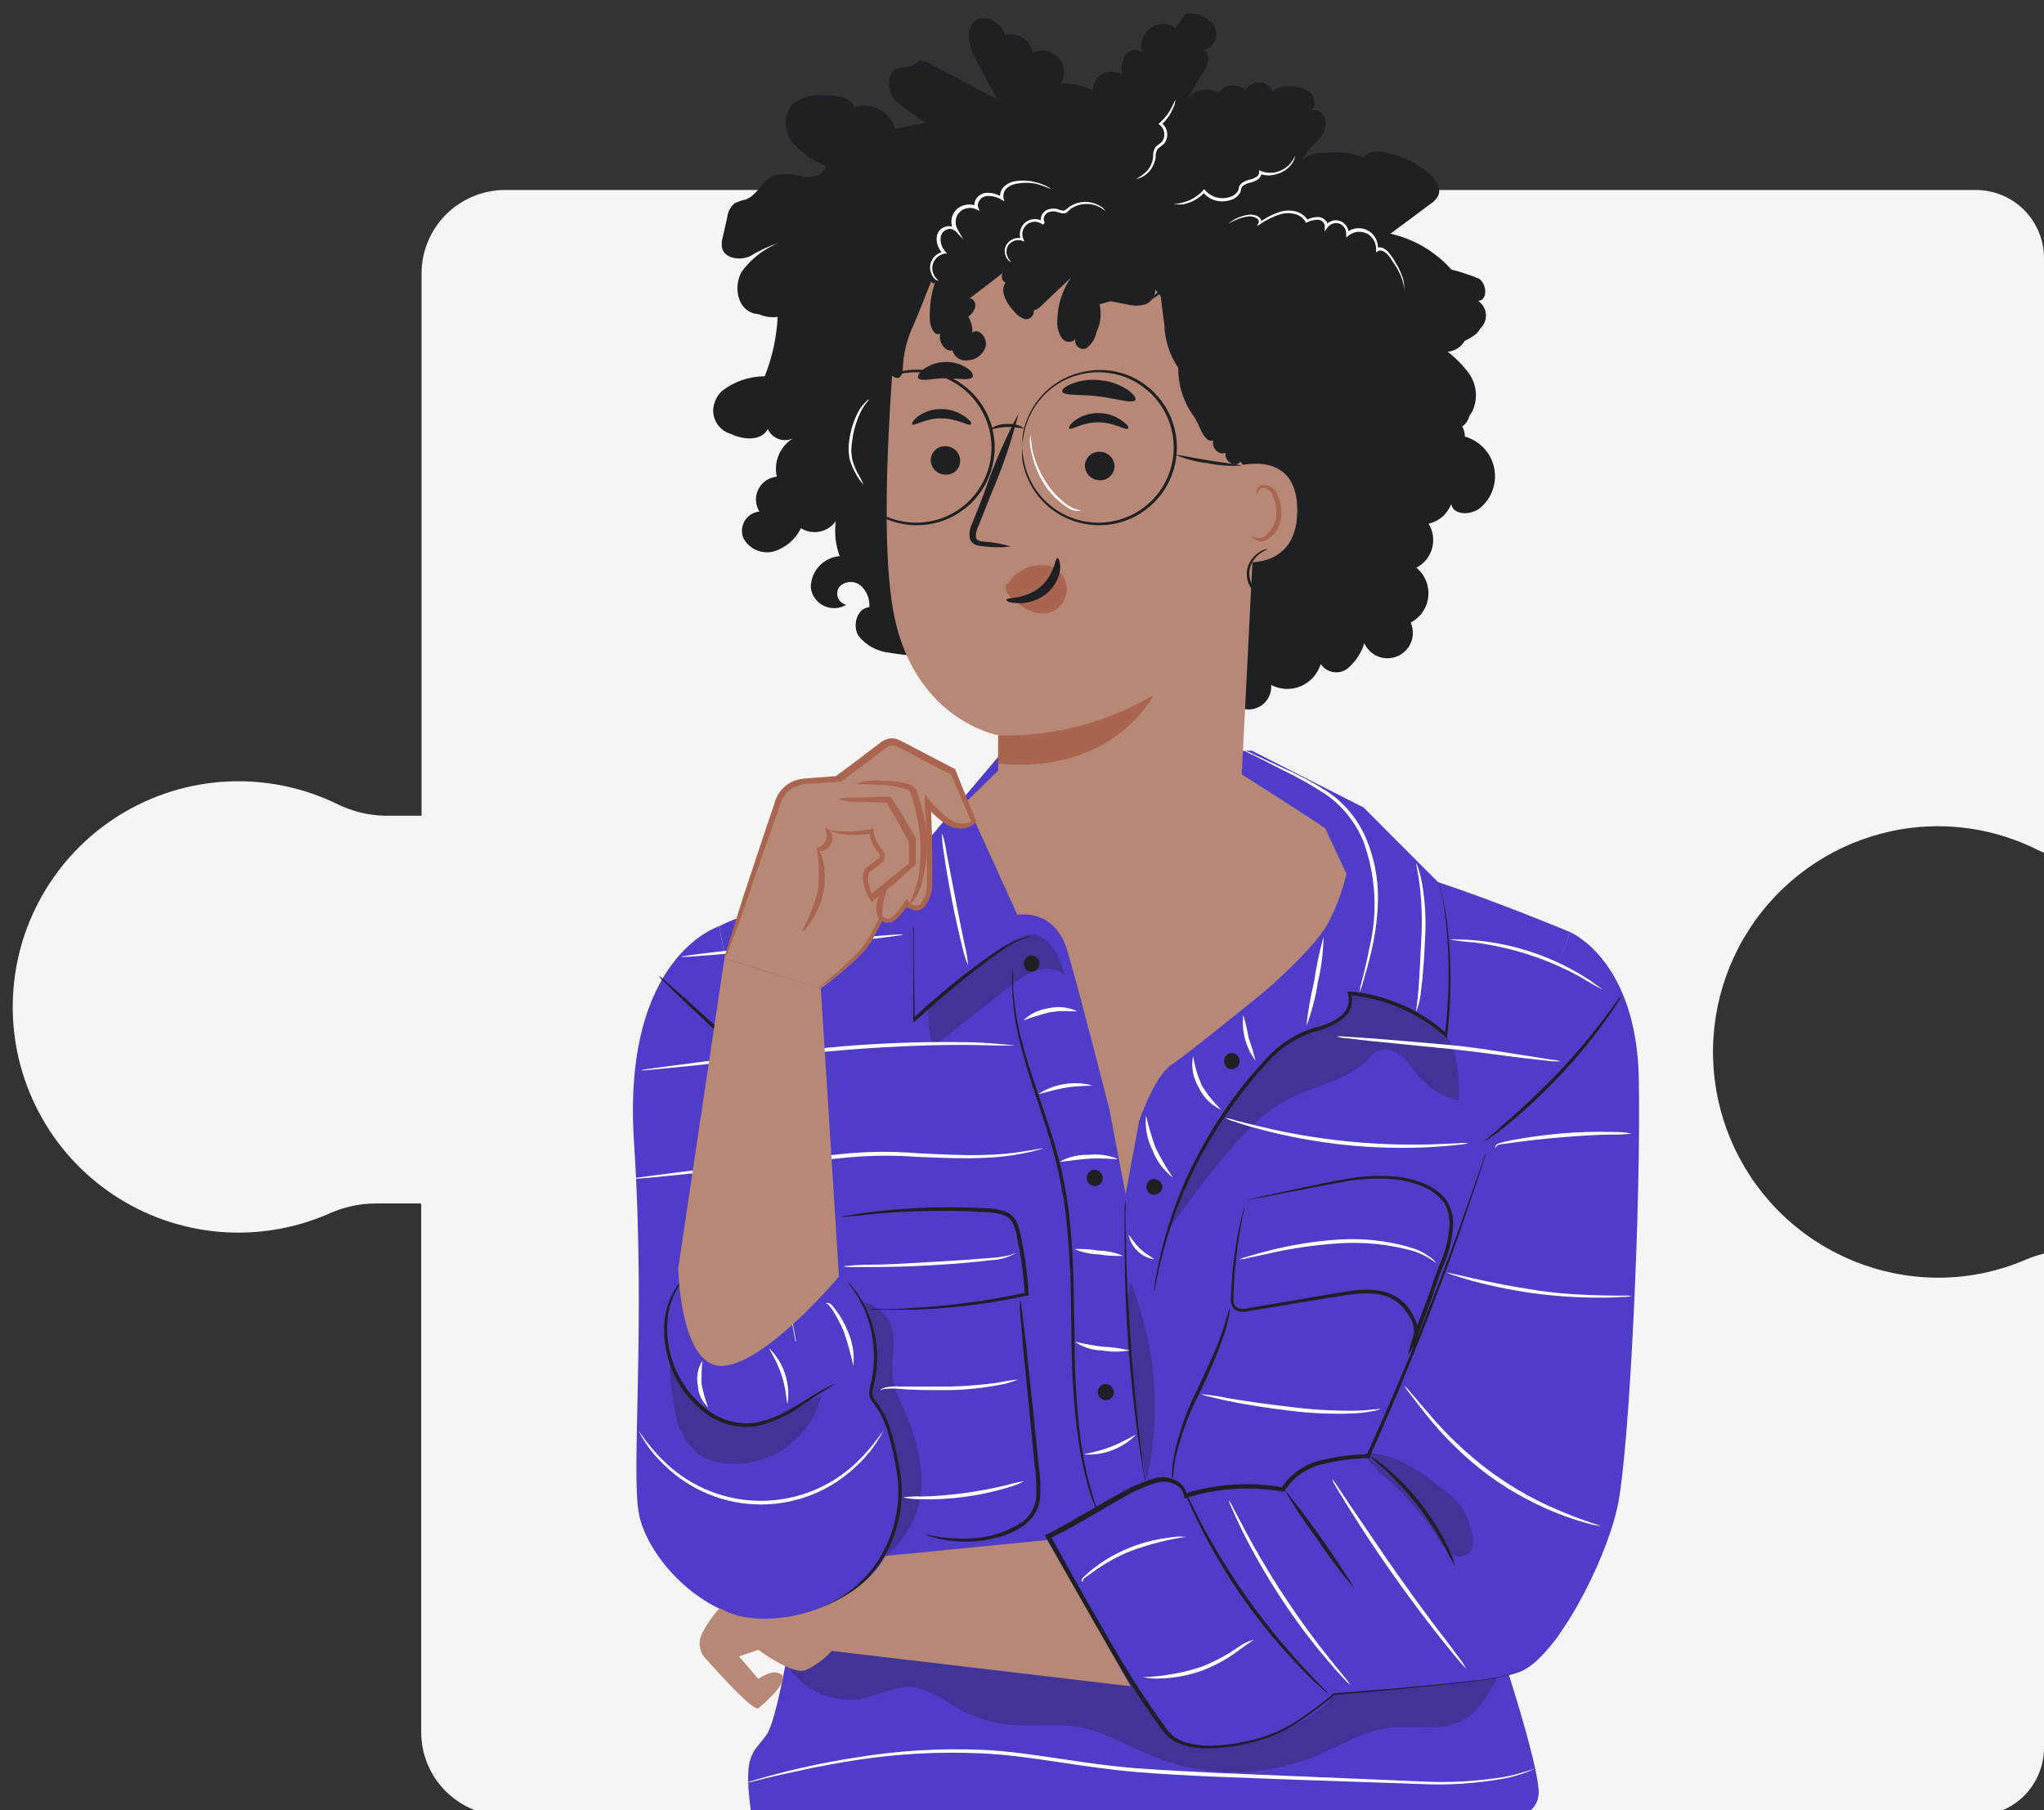<svg width="105" height="93" viewBox="0 0 105 93" fill="none" xmlns="http://www.w3.org/2000/svg">
<rect x="0" y="0" width="105" height="93" fill="#333333" stroke="none"/>
<path d="M104.061 64.714C102.595 65.346 101.012 65.661 99.416 65.641C96.519 65.596 93.745 64.468 91.637 62.481C89.53 60.493 88.243 57.789 88.028 54.9C87.814 52.011 88.689 49.146 90.48 46.87C92.271 44.593 94.849 43.068 97.707 42.596C100.081 42.208 102.518 42.581 104.668 43.661C104.776 43.715 104.887 43.763 105 43.805V13.26C105 12.332 104.631 11.442 103.975 10.785C103.319 10.129 102.429 9.76 101.501 9.76H25.95C24.811 9.76 23.718 10.213 22.913 11.018C22.107 11.823 21.655 12.916 21.655 14.055V41.908H19.777C18.906 41.89 18.05 41.676 17.273 41.282C15.52 40.439 13.583 40.051 11.641 40.153C9.699 40.254 7.814 40.843 6.159 41.865C4.504 42.886 3.133 44.307 2.171 45.998C1.209 47.688 0.688 49.593 0.656 51.538C0.624 53.483 1.081 55.404 1.986 57.125C2.89 58.847 4.214 60.313 5.834 61.389C7.454 62.465 9.318 63.116 11.256 63.283C13.194 63.449 15.142 63.126 16.922 62.342C17.658 62.01 18.456 61.835 19.263 61.828H21.636V88.986C21.636 90.125 22.089 91.218 22.894 92.023C23.699 92.828 24.792 93.281 25.931 93.281H101.501C101.96 93.282 102.415 93.192 102.839 93.017C103.264 92.841 103.65 92.584 103.975 92.26C104.3 91.935 104.558 91.55 104.734 91.126C104.91 90.702 105 90.247 105 89.787V64.401C104.679 64.481 104.366 64.586 104.061 64.714Z" fill="#F5F5F5"/>
<path d="M74.963 63.742L80.653 47.885C80.653 47.885 77.047 46.376 73.873 45.318L70.048 41.486L64.301 38.563L51.273 38.888L46.265 44.817C46.265 44.817 38.827 46.564 36.949 47.584L41.119 70.122V80.852C41.119 80.852 40.098 88.102 39.378 89.122C38.658 90.142 38.126 90.03 38.627 93.442H77.16C77.16 93.442 78.913 93.517 79.038 92.19C79.163 90.862 76.791 83.813 76.791 83.813L74.963 63.742Z" fill="#4F3CC9"/>
<g opacity="0.3">
<path d="M69.929 86.699C69.399 86.757 68.881 86.898 68.395 87.119C68.114 87.263 67.863 87.457 67.594 87.626C66.662 88.149 65.658 88.531 64.614 88.759C63.784 89.066 62.885 89.137 62.016 88.966C61.165 88.715 60.526 88.014 59.762 87.563C58.999 87.112 59.061 85.904 58.266 85.685C56.776 85.322 54.466 86.004 52.982 85.635C51.454 85.226 49.9 84.919 48.331 84.715C46.609 84.533 44.575 83.845 42.778 84.214C41.945 84.389 41.288 85.466 40.53 85.71C40.93 86.27 41.472 86.713 42.101 86.992C42.73 87.272 43.422 87.378 44.105 87.3C45.069 87.144 45.983 86.58 46.96 86.674C47.736 86.876 48.465 87.231 49.101 87.72C49.963 88.221 50.925 88.527 51.918 88.615C53.07 88.715 54.241 88.521 55.38 88.715C56.757 88.947 57.972 89.729 59.268 90.249C61.943 91.32 64.929 91.307 67.594 90.212C68.846 89.686 70.067 88.903 71.438 88.753C72.659 88.615 73.98 88.972 75.075 88.415C75.964 87.964 76.472 87.012 76.954 86.117C74.601 86.131 72.252 86.326 69.929 86.699Z" fill="#1F2024"/>
</g>
<path d="M53.001 48.085C52.854 48.145 52.704 48.195 52.55 48.235C52.15 48.399 51.769 48.609 51.417 48.861C50.528 49.487 49.333 50.42 48.074 51.509C47.73 51.816 47.398 52.135 47.073 52.398L46.916 52.542V52.33C46.916 51.046 46.916 49.907 46.916 48.955C46.916 48.592 46.916 48.267 46.916 47.966C46.899 47.848 46.899 47.727 46.916 47.609C46.94 47.727 46.95 47.846 46.947 47.966V48.955C46.947 49.907 46.979 51.046 46.991 52.33L46.966 52.267C47.279 51.973 47.592 51.672 47.962 51.372C49.038 50.426 50.173 49.55 51.361 48.748C51.731 48.51 52.131 48.323 52.55 48.191C52.693 48.128 52.846 48.092 53.001 48.085Z" fill="#1F2024"/>
<path d="M56.431 77.847C56.381 77.763 56.341 77.672 56.313 77.578C56.237 77.365 56.144 77.102 56.025 76.795C55.724 75.809 55.505 74.8 55.367 73.778C55.171 72.266 55.064 70.744 55.048 69.22C55.01 67.499 55.048 65.608 54.866 63.636C54.739 61.781 54.388 59.948 53.821 58.177C53.301 56.543 52.775 55.084 52.456 53.794C52.183 52.8 52.028 51.776 51.993 50.745C51.972 50.369 51.989 49.992 52.043 49.619C52.043 49.619 52.043 50.019 52.043 50.745C52.109 51.767 52.283 52.778 52.563 53.763C52.894 55.015 53.439 56.468 53.965 58.102C54.553 59.881 54.912 61.728 55.035 63.598C55.186 65.583 55.173 67.48 55.205 69.195C55.214 70.714 55.306 72.231 55.48 73.74C55.612 74.758 55.821 75.765 56.106 76.751L56.356 77.546C56.388 77.645 56.413 77.745 56.431 77.847Z" fill="#1F2024"/>
<path d="M58.861 76.201C58.804 76.016 58.762 75.828 58.736 75.637C58.673 75.274 58.585 74.748 58.492 74.091C58.304 72.782 58.097 70.96 57.953 68.957C57.809 66.954 57.772 65.113 57.772 63.792C57.772 63.166 57.772 62.596 57.772 62.227C57.764 62.036 57.778 61.845 57.815 61.657C57.833 61.847 57.833 62.038 57.815 62.227C57.815 62.672 57.815 63.191 57.847 63.792C57.847 65.113 57.947 66.922 58.085 68.945C58.222 70.967 58.416 72.763 58.567 74.072C58.636 74.667 58.698 75.186 58.755 75.624C58.804 75.814 58.84 76.006 58.861 76.201Z" fill="#1F2024"/>
<path d="M59.13 60.599C59.194 60.576 59.263 60.568 59.331 60.576C59.399 60.584 59.465 60.607 59.522 60.645C59.579 60.683 59.627 60.734 59.661 60.793C59.695 60.853 59.714 60.919 59.718 60.988C59.71 61.057 59.685 61.123 59.646 61.182C59.607 61.24 59.555 61.288 59.494 61.322C59.433 61.356 59.365 61.375 59.295 61.378C59.225 61.381 59.156 61.367 59.092 61.338C59.034 61.301 58.986 61.251 58.951 61.192C58.917 61.133 58.897 61.066 58.893 60.997C58.889 60.929 58.902 60.86 58.93 60.798C58.958 60.735 59.001 60.68 59.054 60.637" fill="#1F2024"/>
<path d="M56.068 60.124C56.132 60.1 56.201 60.092 56.269 60.1C56.337 60.108 56.402 60.131 56.459 60.169C56.515 60.207 56.562 60.258 56.596 60.318C56.629 60.377 56.648 60.444 56.651 60.512C56.651 60.584 56.633 60.656 56.597 60.719C56.562 60.782 56.51 60.834 56.448 60.871C56.386 60.908 56.315 60.928 56.242 60.929C56.17 60.929 56.099 60.911 56.035 60.876C55.972 60.841 55.92 60.789 55.883 60.727C55.846 60.665 55.825 60.594 55.824 60.522C55.823 60.45 55.841 60.378 55.876 60.315C55.911 60.252 55.962 60.199 56.025 60.161" fill="#1F2024"/>
<path d="M56.631 71.13C56.696 71.106 56.765 71.098 56.833 71.106C56.901 71.114 56.966 71.137 57.024 71.175C57.081 71.213 57.128 71.264 57.163 71.323C57.197 71.383 57.216 71.449 57.22 71.518C57.221 71.59 57.202 71.661 57.167 71.724C57.131 71.787 57.08 71.84 57.017 71.877C56.955 71.914 56.884 71.934 56.812 71.934C56.739 71.935 56.668 71.917 56.605 71.882C56.542 71.846 56.489 71.795 56.452 71.733C56.415 71.671 56.395 71.6 56.394 71.528C56.392 71.455 56.41 71.384 56.446 71.321C56.481 71.257 56.532 71.204 56.594 71.167" fill="#1F2024"/>
<path d="M63.081 54.145C63.144 54.114 63.214 54.099 63.284 54.102C63.354 54.105 63.423 54.126 63.483 54.163C63.543 54.2 63.592 54.252 63.627 54.313C63.661 54.375 63.679 54.444 63.679 54.514C63.679 54.585 63.661 54.654 63.627 54.716C63.592 54.777 63.543 54.829 63.483 54.866C63.423 54.903 63.354 54.924 63.284 54.927C63.214 54.93 63.144 54.915 63.081 54.884C63.023 54.847 62.976 54.796 62.941 54.737C62.907 54.678 62.887 54.612 62.883 54.544C62.878 54.476 62.89 54.408 62.917 54.345C62.944 54.282 62.985 54.227 63.037 54.183" fill="#1F2024"/>
<path d="M52.794 49.137C52.857 49.105 52.927 49.09 52.998 49.093C53.068 49.096 53.137 49.117 53.197 49.154C53.257 49.191 53.306 49.243 53.34 49.305C53.375 49.366 53.393 49.435 53.393 49.506C53.393 49.576 53.375 49.646 53.34 49.707C53.306 49.769 53.257 49.821 53.197 49.858C53.137 49.895 53.068 49.916 52.998 49.919C52.927 49.922 52.857 49.907 52.794 49.875C52.737 49.838 52.69 49.788 52.655 49.729C52.621 49.67 52.601 49.604 52.597 49.536C52.592 49.468 52.604 49.4 52.631 49.337C52.657 49.274 52.699 49.218 52.751 49.174" fill="#1F2024"/>
<path d="M73.886 45.293C73.952 45.473 74.006 45.657 74.049 45.844C74.177 46.368 74.275 46.899 74.343 47.434C74.572 49.347 74.572 51.281 74.343 53.194V53.35L74.224 53.244C72.853 52.029 71.128 51.285 69.303 51.121L69.403 50.984C69.48 51.234 69.476 51.503 69.391 51.751C69.307 51.999 69.147 52.215 68.934 52.367C68.518 52.669 68.045 52.882 67.544 52.993C66.506 53.326 65.589 53.957 64.908 54.809C64.226 55.56 63.598 56.359 63.03 57.2C62.044 58.623 61.225 60.154 60.589 61.764C60.163 62.85 59.818 63.965 59.556 65.101C59.462 65.502 59.399 65.821 59.362 66.034C59.348 66.145 59.321 66.255 59.28 66.359C59.284 66.248 59.297 66.137 59.318 66.028C59.318 65.808 59.399 65.489 59.481 65.088C59.713 63.939 60.04 62.81 60.457 61.714C61.082 60.085 61.895 58.534 62.88 57.094C63.459 56.243 64.1 55.435 64.796 54.677C65.497 53.798 66.442 53.144 67.513 52.799C67.987 52.705 68.437 52.513 68.834 52.236C69.012 52.108 69.148 51.928 69.223 51.722C69.298 51.515 69.308 51.291 69.253 51.078L69.191 50.934H69.347C71.208 51.108 72.965 51.876 74.355 53.125L74.218 53.181C74.457 51.281 74.481 49.359 74.287 47.453C74.233 46.919 74.152 46.388 74.042 45.863C74.042 45.675 73.974 45.543 73.955 45.443C73.925 45.397 73.902 45.346 73.886 45.293Z" fill="#1F2024"/>
<path d="M64.062 61.657L64.407 61.564L65.402 61.338C66.272 61.163 67.512 60.862 69.071 60.581C69.926 60.415 70.8 60.369 71.669 60.443C72.156 60.487 72.635 60.601 73.09 60.781C73.591 60.96 74.027 61.285 74.342 61.714C74.617 62.202 74.712 62.772 74.611 63.323C74.547 63.889 74.397 64.442 74.167 64.963C73.941 65.489 73.766 66.021 73.585 66.591C73.403 67.16 73.171 67.705 72.958 68.269C72.846 68.569 72.739 68.894 72.658 69.145L72.483 69.064C72.603 68.826 72.655 68.559 72.632 68.293C72.608 68.028 72.511 67.774 72.351 67.561C72.093 67.093 71.665 66.741 71.155 66.578C70.141 66.271 69.083 66.578 68.113 66.697L65.339 67.16L64.087 67.367C63.878 67.418 63.657 67.396 63.461 67.304C63.377 67.237 63.311 67.15 63.271 67.05C63.23 66.95 63.216 66.842 63.23 66.735C63.262 65.557 63.394 64.384 63.624 63.229C63.706 62.822 63.781 62.509 63.837 62.296C63.861 62.188 63.892 62.081 63.931 61.977C63.931 61.977 63.931 62.089 63.874 62.302C63.818 62.515 63.768 62.859 63.699 63.241C63.5 64.396 63.387 65.564 63.361 66.735C63.352 66.819 63.364 66.904 63.396 66.983C63.428 67.061 63.478 67.131 63.543 67.185C63.71 67.26 63.9 67.271 64.075 67.217L65.327 67.004L68.1 66.528C69.064 66.384 70.129 66.077 71.231 66.397C71.783 66.575 72.248 66.955 72.533 67.461C72.691 67.713 72.797 67.994 72.846 68.287C72.888 68.598 72.812 68.913 72.633 69.17L72.307 69.627L72.464 69.082C72.545 68.788 72.658 68.456 72.771 68.187C72.983 67.617 73.196 67.067 73.397 66.516C73.597 65.965 73.766 65.395 73.991 64.875C74.216 64.373 74.361 63.838 74.423 63.291C74.523 62.783 74.441 62.256 74.192 61.801C73.898 61.403 73.493 61.1 73.027 60.931C72.586 60.754 72.123 60.639 71.65 60.587C70.797 60.512 69.938 60.55 69.096 60.7C67.543 60.969 66.285 61.244 65.415 61.401L64.413 61.589C64.188 61.657 64.062 61.657 64.062 61.657Z" fill="#1F2024"/>
<path d="M60.206 76.345C60.193 76.22 60.193 76.094 60.206 75.969C60.199 75.619 60.227 75.269 60.288 74.923C60.498 73.797 60.86 72.704 61.364 71.674C61.934 70.46 62.454 69.377 62.742 68.544C63.03 67.711 63.142 67.192 63.18 67.198C63.179 67.327 63.162 67.455 63.13 67.58C63.071 67.922 62.985 68.259 62.873 68.588C62.496 69.659 62.051 70.704 61.54 71.718C61.029 72.728 60.642 73.796 60.388 74.898C60.225 75.8 60.25 76.345 60.206 76.345Z" fill="#1F2024"/>
<path d="M53.922 78.786C53.922 78.786 60.52 75.318 60.746 75.95C60.971 76.582 61.096 76.996 61.096 76.996C61.096 76.996 65.61 76.238 66.242 76.701C66.242 76.701 67.113 75.199 67.808 75.255C68.781 75.202 69.749 75.068 70.7 74.855L75.433 61.808L80.654 47.885C80.654 47.885 84.066 49.306 84.185 55.397C84.304 61.489 83.722 74.548 83.083 77.44C82.445 80.332 79.903 85.197 78.075 85.892C76.247 86.587 68.528 87.044 68.528 87.044C68.528 87.044 68.027 87.995 65.942 88.865C63.857 89.736 61.309 90.055 60.232 89.304C59.156 88.552 53.922 78.786 53.922 78.786Z" fill="#4F3CC9"/>
<path d="M68.252 87.031C68.111 86.935 67.979 86.826 67.857 86.706C67.607 86.48 67.231 86.148 66.849 85.723C64.685 83.5 62.889 80.948 61.528 78.16C61.265 77.628 61.065 77.19 60.946 76.908C60.871 76.751 60.813 76.588 60.77 76.42C60.865 76.565 60.947 76.718 61.015 76.877C61.159 77.171 61.371 77.597 61.641 78.129C63.069 80.856 64.853 83.382 66.943 85.641C67.344 86.079 67.669 86.424 67.907 86.662C68.034 86.774 68.149 86.897 68.252 87.031Z" fill="#1F2024"/>
<path d="M69.547 81.578C68.871 80.782 68.244 79.946 67.669 79.074C67.037 78.238 66.458 77.365 65.935 76.457C67.251 78.086 68.464 79.797 69.566 81.578H69.547Z" fill="#1F2024"/>
<path d="M74.743 80.439C74.556 80.14 74.387 79.831 74.236 79.513C73.833 78.767 73.37 78.055 72.853 77.384C72.335 76.715 71.765 76.087 71.15 75.506C70.879 75.288 70.622 75.054 70.38 74.805C70.694 74.975 70.984 75.185 71.244 75.431C72.557 76.546 73.623 77.924 74.374 79.475C74.538 79.779 74.663 80.103 74.743 80.439Z" fill="#1F2024"/>
<path d="M83.277 51.184C83.224 51.31 83.157 51.43 83.077 51.541C82.939 51.766 82.726 52.079 82.451 52.461C81.733 53.449 80.953 54.389 80.115 55.278C79.276 56.168 78.381 57.005 77.436 57.782C77.067 58.077 76.766 58.302 76.553 58.452C76.448 58.539 76.332 58.613 76.209 58.671C76.209 58.671 76.641 58.283 77.342 57.676C78.043 57.069 78.995 56.192 79.978 55.172C80.961 54.151 81.768 53.143 82.338 52.405C82.908 51.666 83.214 51.171 83.277 51.184Z" fill="#1F2024"/>
<path d="M36.949 47.584C36.949 47.584 31.941 49.099 32.567 58.652C33.193 68.206 32.385 75.718 32.836 77.847C33.287 79.975 35.966 83.124 39.466 83.306C42.965 83.488 47.404 78.636 47.404 78.636L44.13 65.445C44.13 65.445 42.158 68.081 40.862 68.926L36.949 47.584Z" fill="#4F3CC9"/>
<path d="M44.693 67.254C44.902 67.239 45.111 67.239 45.319 67.254C45.714 67.254 46.29 67.254 47.01 67.186C48.93 67.074 50.839 66.813 52.719 66.403L52.65 66.497C52.597 65.708 52.501 64.922 52.362 64.143C52.2 63.467 52.193 62.622 51.53 62.415C51.219 62.32 50.897 62.271 50.572 62.271L49.614 62.221C48.362 62.184 47.235 62.221 46.29 62.265C45.344 62.309 44.581 62.396 44.055 62.453L43.429 62.515C43.358 62.522 43.287 62.522 43.216 62.515C43.282 62.489 43.352 62.472 43.422 62.465C43.56 62.465 43.761 62.403 44.048 62.365C44.574 62.284 45.338 62.184 46.283 62.115C47.394 62.031 48.507 62.003 49.62 62.033L50.591 62.071C50.935 62.069 51.277 62.122 51.605 62.227C51.783 62.291 51.942 62.399 52.067 62.54C52.193 62.681 52.282 62.851 52.325 63.035C52.425 63.386 52.487 63.736 52.556 64.093C52.702 64.881 52.798 65.678 52.844 66.478V66.56H52.763C50.872 66.97 48.949 67.213 47.016 67.286C46.29 67.286 45.714 67.286 45.319 67.286H44.862L44.693 67.254Z" fill="#1F2024"/>
<path d="M47.517 78.817C48.324 79.011 49.155 79.082 49.983 79.03C50.875 78.98 51.739 78.697 52.487 78.21C52.696 78.061 52.87 77.87 52.998 77.648C53.127 77.427 53.206 77.181 53.232 76.927C53.258 76.362 53.229 75.796 53.145 75.236C52.919 72.933 52.713 70.854 52.556 69.226C52.494 68.519 52.444 67.912 52.4 67.404C52.384 67.181 52.384 66.958 52.4 66.735C52.451 66.953 52.486 67.175 52.506 67.398C52.569 67.899 52.638 68.506 52.725 69.214C52.901 70.829 53.12 72.914 53.351 75.218C53.438 75.791 53.465 76.372 53.433 76.952C53.404 77.23 53.315 77.499 53.174 77.741C53.032 77.983 52.841 78.192 52.613 78.354C52.207 78.644 51.75 78.857 51.267 78.98C50.858 79.093 50.438 79.162 50.014 79.187C49.401 79.229 48.785 79.181 48.187 79.043C48.023 79.005 47.863 78.959 47.704 78.905L47.517 78.817Z" fill="#1F2024"/>
<path d="M40.285 83.081C40.285 83.081 40.579 83.043 41.099 82.93C41.828 82.763 42.524 82.475 43.159 82.079C44.102 81.493 44.873 80.668 45.394 79.688C46.031 78.487 46.274 77.115 46.089 75.769C45.987 75.073 45.84 74.385 45.65 73.709C45.489 73.075 45.192 72.483 44.78 71.975C44.68 71.83 44.634 71.655 44.649 71.48C44.669 71.326 44.7 71.173 44.743 71.023C44.809 70.745 44.855 70.463 44.88 70.178C44.925 69.666 44.902 69.15 44.811 68.644C44.681 67.907 44.416 67.2 44.029 66.559C43.747 66.109 43.553 65.89 43.566 65.877C43.578 65.865 43.622 65.927 43.716 66.027C43.854 66.182 43.98 66.347 44.092 66.522C44.805 67.606 45.14 68.896 45.043 70.191C45.021 70.484 44.975 70.775 44.905 71.061C44.837 71.361 44.749 71.643 44.905 71.881C45.332 72.398 45.64 73.003 45.807 73.653C46.002 74.339 46.152 75.038 46.258 75.743C46.451 77.131 46.194 78.544 45.525 79.775C44.983 80.775 44.183 81.612 43.209 82.198C42.556 82.588 41.84 82.861 41.093 83.006C40.886 83.042 40.677 83.067 40.467 83.081H40.285Z" fill="#1F2024"/>
<path d="M42.928 71.086C42.764 71.197 42.595 71.3 42.42 71.393C42.095 71.593 41.644 71.9 41.068 72.282C40.408 72.752 39.661 73.086 38.871 73.264C38.372 73.341 37.863 73.31 37.378 73.171C36.892 73.033 36.443 72.791 36.06 72.463C35.285 71.826 34.707 70.981 34.395 70.028C34.13 69.256 34.052 68.432 34.169 67.624C34.248 67.081 34.449 66.563 34.758 66.109C34.844 65.989 34.941 65.876 35.046 65.771C35.114 65.702 35.158 65.664 35.165 65.671C34.695 66.232 34.397 66.916 34.307 67.643C34.215 68.428 34.302 69.225 34.563 69.972C34.874 70.887 35.436 71.696 36.185 72.307C36.546 72.619 36.97 72.85 37.427 72.986C37.885 73.121 38.367 73.156 38.839 73.089C39.612 72.92 40.345 72.606 40.999 72.163C41.575 71.8 42.045 71.505 42.383 71.33C42.552 71.242 42.69 71.174 42.783 71.136L42.928 71.086Z" fill="#1F2024"/>
<path d="M80.178 83.788C80.035 84.046 79.874 84.293 79.696 84.527C79.484 84.817 79.236 85.078 78.957 85.303C78.566 85.598 78.131 85.828 77.668 85.986C77.087 86.174 76.486 86.296 75.877 86.349C75.251 86.436 74.5 86.518 73.73 86.599C72.19 86.762 70.443 86.918 68.509 87.075H68.553C67.987 87.561 67.391 88.011 66.768 88.421C66.109 88.88 65.377 89.223 64.602 89.435C63.788 89.675 62.946 89.806 62.098 89.823C61.656 89.833 61.214 89.774 60.79 89.648C60.568 89.579 60.358 89.48 60.164 89.354C59.983 89.21 59.821 89.044 59.681 88.859C58.585 87.345 57.575 85.769 56.658 84.139C55.681 82.474 54.705 80.74 53.722 78.962L53.678 78.868L53.772 78.824L54.179 78.624C55.356 77.997 56.451 77.302 57.59 76.689C58.15 76.364 58.747 76.11 59.368 75.931C59.698 75.852 60.045 75.887 60.351 76.032C60.514 76.098 60.657 76.204 60.766 76.341C60.876 76.478 60.949 76.641 60.977 76.814L60.852 76.733C62.489 76.225 64.223 76.115 65.911 76.413L65.817 76.457C66.05 76.093 66.354 75.778 66.71 75.531C67.065 75.284 67.466 75.109 67.889 75.017C68.67 74.825 69.47 74.722 70.274 74.711L70.199 74.761C72.284 70.197 73.786 66.303 74.794 63.561L75.927 60.368C76.046 60.011 76.147 59.742 76.222 59.523C76.297 59.304 76.328 59.235 76.328 59.235C76.328 59.235 76.328 59.335 76.247 59.529L75.978 60.38C75.733 61.126 75.351 62.215 74.882 63.592C73.905 66.347 72.421 70.253 70.356 74.861V74.911H70.305C69.514 74.924 68.726 75.027 67.958 75.218C67.15 75.396 66.445 75.887 65.998 76.582L65.967 76.633H65.904C64.246 76.341 62.541 76.45 60.934 76.952L60.827 76.99V76.871C60.805 76.733 60.748 76.603 60.661 76.493C60.575 76.384 60.462 76.298 60.333 76.245C60.066 76.115 59.762 76.084 59.475 76.157C58.873 76.334 58.294 76.584 57.753 76.902C56.62 77.528 55.525 78.229 54.335 78.836L53.922 79.037L53.966 78.905C54.942 80.683 55.919 82.417 56.889 84.076C57.799 85.7 58.803 87.27 59.894 88.778C60.021 88.951 60.171 89.107 60.339 89.241C60.517 89.359 60.711 89.452 60.915 89.517C61.321 89.635 61.743 89.692 62.167 89.686C62.998 89.668 63.823 89.541 64.621 89.31C65.379 89.104 66.096 88.771 66.743 88.327C67.362 87.921 67.954 87.476 68.515 86.994C70.45 86.85 72.196 86.699 73.736 86.549C74.506 86.474 75.226 86.399 75.883 86.317C76.485 86.269 77.079 86.153 77.655 85.973C78.103 85.832 78.525 85.62 78.907 85.347C79.182 85.126 79.43 84.874 79.646 84.596C79.784 84.425 79.914 84.248 80.034 84.064L80.178 83.788Z" fill="#1F2024"/>
<g opacity="0.3">
<path d="M40.461 72.413C39.978 72.766 39.438 73.032 38.865 73.202C38.194 73.314 37.504 73.193 36.912 72.858C36.368 72.532 35.88 72.122 35.465 71.643C35.015 71.167 34.789 70.454 34.389 69.934C34.422 70.821 34.524 71.704 34.696 72.576C34.827 73.434 35.273 74.213 35.948 74.761C36.294 74.975 36.683 75.112 37.087 75.161C38.207 75.319 39.346 75.057 40.286 74.428C41.226 73.799 41.901 72.845 42.183 71.749C41.59 71.918 41.014 72.14 40.461 72.413Z" fill="#1F2024"/>
</g>
<g opacity="0.3">
<path d="M46.34 72.181C46.13 71.786 45.974 71.365 45.877 70.929C45.714 70.028 46.083 69.051 45.801 68.193C45.691 67.864 45.495 67.569 45.233 67.34C44.971 67.112 44.653 66.956 44.312 66.891C44.907 68.432 45.042 70.114 44.7 71.73C45.199 72.16 45.543 72.744 45.676 73.389C46.063 74.44 46.232 75.558 46.174 76.676C46.116 77.794 45.832 78.889 45.338 79.894L45.2 80.151C45.894 79.67 46.458 79.025 46.841 78.273C47.799 76.388 47.229 74.097 46.34 72.181Z" fill="#1F2024"/>
</g>
<g opacity="0.3">
<path d="M60.057 62.91C59.857 63.767 63.238 58.058 65.974 56.568C67.42 55.785 69.204 55.541 70.356 54.352C70.463 54.223 70.588 54.109 70.725 54.013C70.932 53.922 71.161 53.894 71.383 53.932C71.606 53.97 71.812 54.072 71.977 54.226C72.304 54.555 72.601 54.911 72.866 55.291C73.403 55.918 74.127 56.357 74.932 56.543C74.988 55.674 74.908 54.801 74.694 53.957C74.663 53.78 74.59 53.613 74.481 53.469C74.375 53.331 74.187 53.294 74.068 53.168C73.374 52.291 72.414 51.663 71.332 51.378C70.654 51.19 69.957 51.081 69.254 51.052C69.479 51.44 69.254 51.841 68.972 52.179C68.745 52.398 68.464 52.553 68.158 52.63C66.672 53.124 65.344 54.003 64.308 55.178C63.798 55.766 63.335 56.394 62.925 57.056C61.86 58.84 60.809 60.393 60.239 62.34" fill="#1F2024"/>
</g>
<g opacity="0.3">
<path d="M47.668 51.86C47.624 51.848 47.649 51.854 47.668 51.86V51.86Z" fill="#1F2024"/>
</g>
<g opacity="0.3">
<path d="M54.14 48.792C53.978 48.486 53.721 48.24 53.408 48.091C52.782 47.828 52.062 48.279 51.53 48.717C50.191 49.685 48.91 50.731 47.692 51.847C47.684 52.506 47.751 53.164 47.892 53.807L51.818 50.721C52.215 50.369 52.668 50.086 53.157 49.882C53.404 49.783 53.67 49.746 53.934 49.773C54.198 49.801 54.452 49.892 54.672 50.038C54.567 49.596 54.387 49.174 54.14 48.792Z" fill="#1F2024"/>
</g>
<g opacity="0.3">
<path d="M58.046 65.821C57.926 66.629 57.884 67.446 57.921 68.262C58.178 70.591 58.347 73.728 58.898 76.038C59.678 72.626 59.381 69.056 58.046 65.821Z" fill="#1F2024"/>
</g>
<g opacity="0.3">
<path d="M58.86 76.201L58.898 76.044C58.882 76.095 58.87 76.147 58.86 76.201Z" fill="#1F2024"/>
</g>
<g opacity="0.3">
<path d="M70.179 74.648C71.669 74.648 72.965 75.606 74.148 76.526C74.456 76.739 74.736 76.99 74.981 77.271C75.303 77.726 75.517 78.249 75.607 78.799C75.672 78.966 75.693 79.147 75.668 79.325C75.643 79.502 75.572 79.671 75.463 79.813C75.329 79.918 75.164 79.974 74.994 79.974C74.824 79.974 74.658 79.918 74.524 79.813C74.264 79.6 74.051 79.336 73.898 79.037C73.145 77.87 72.23 76.816 71.181 75.906C70.744 75.587 70.382 75.174 70.123 74.698" fill="#1F2024"/>
</g>
<path d="M72.752 44.36C72.804 44.448 72.844 44.543 72.871 44.642C72.951 44.905 73.016 45.173 73.065 45.443C73.211 46.341 73.26 47.252 73.209 48.16C73.165 49.218 73.097 50.17 73.003 50.865C72.974 51.24 72.891 51.609 72.758 51.96C72.727 51.96 72.808 51.535 72.865 50.846C72.921 50.157 72.965 49.199 73.015 48.148C73.065 47.252 73.035 46.353 72.927 45.462C72.84 44.755 72.721 44.373 72.752 44.36Z" fill="white"/>
<path d="M63.869 38.532C64.07 38.596 64.264 38.678 64.451 38.776L65.998 39.496C66.777 39.839 67.529 40.243 68.245 40.704C69.116 41.307 69.794 42.148 70.198 43.127C70.601 44.099 70.801 45.142 70.787 46.194C70.772 47.037 70.671 47.876 70.486 48.699C70.33 49.406 70.167 49.95 70.048 50.351C69.999 50.567 69.928 50.777 69.835 50.977C69.865 50.765 69.911 50.556 69.973 50.351C70.073 49.963 70.211 49.393 70.349 48.686C70.787 46.864 70.674 44.953 70.023 43.196C69.631 42.25 68.98 41.434 68.145 40.842C67.443 40.373 66.708 39.955 65.948 39.59L64.42 38.813C64.228 38.736 64.044 38.642 63.869 38.532Z" fill="white"/>
<path d="M67.106 52.718C67.191 51.944 67.325 51.177 67.506 50.42C67.621 49.648 67.782 48.882 67.988 48.129C67.978 48.913 67.882 49.694 67.7 50.458C67.584 51.23 67.384 51.988 67.106 52.718Z" fill="white"/>
<path d="M49.726 49.587C49.596 49.274 49.495 48.949 49.426 48.617C49.269 47.991 49.075 47.158 48.894 46.219C48.712 45.28 48.568 44.422 48.481 43.803C48.418 43.468 48.389 43.129 48.393 42.789C48.496 43.111 48.572 43.442 48.618 43.778C48.769 44.548 48.919 45.33 49.082 46.182C49.244 47.033 49.407 47.816 49.564 48.586C49.654 48.913 49.708 49.249 49.726 49.587Z" fill="white"/>
<path d="M53.583 58.99C53.519 59.019 53.452 59.042 53.383 59.059C53.245 59.097 53.045 59.16 52.757 59.216C52.015 59.373 51.261 59.463 50.503 59.485C49.545 59.535 48.4 59.485 47.135 59.435C45.771 59.332 44.4 59.36 43.041 59.516L35.603 60.28L33.35 60.505L32.724 60.556C32.653 60.562 32.581 60.562 32.511 60.556C32.577 60.53 32.647 60.513 32.717 60.505L33.343 60.418L35.591 60.13C37.469 59.904 40.117 59.604 43.022 59.31C44.392 59.153 45.774 59.132 47.148 59.247C48.4 59.31 49.545 59.366 50.497 59.335C51.25 59.324 52.002 59.255 52.745 59.128C53.295 59.047 53.577 58.972 53.583 58.99Z" fill="white"/>
<path d="M56.081 55.754C56.081 55.81 55.455 55.754 54.71 55.886C53.965 56.017 53.395 56.236 53.37 56.186C53.769 55.934 54.215 55.765 54.681 55.691C55.147 55.617 55.623 55.638 56.081 55.754Z" fill="white"/>
<path d="M55.311 51.941C55.311 52.004 54.685 51.873 53.909 52.01C53.456 52.125 53.008 52.263 52.569 52.423C52.925 52.077 53.385 51.857 53.878 51.797C54.358 51.686 54.862 51.736 55.311 51.941Z" fill="white"/>
<path d="M57.402 59.529C57.402 59.592 56.732 59.473 55.925 59.529C55.117 59.585 54.466 59.723 54.447 59.673C54.898 59.433 55.402 59.314 55.912 59.329C56.418 59.273 56.929 59.342 57.402 59.529Z" fill="white"/>
<path d="M57.697 64.519C57.278 64.538 56.858 64.513 56.444 64.444C56.013 64.433 55.588 64.34 55.192 64.168C55.611 64.153 56.031 64.18 56.444 64.249C56.875 64.258 57.3 64.35 57.697 64.519Z" fill="white"/>
<path d="M58.035 69.377C57.563 69.461 57.079 69.461 56.607 69.377C56.117 69.373 55.64 69.222 55.236 68.945C55.236 68.914 55.862 69.101 56.632 69.183C57.105 69.204 57.574 69.269 58.035 69.377Z" fill="white"/>
<path d="M58.347 73.721C58.001 74.068 57.586 74.337 57.128 74.51C56.67 74.682 56.181 74.755 55.692 74.723C55.692 74.679 56.318 74.617 57.057 74.329C57.796 74.041 58.316 73.69 58.347 73.721Z" fill="white"/>
<path d="M64.495 54.495C63.993 53.82 63.769 52.977 63.869 52.142C63.983 52.533 64.075 52.93 64.145 53.331C64.283 53.712 64.4 54.101 64.495 54.495Z" fill="white"/>
<path d="M62.749 57.019C62.229 56.793 61.812 56.382 61.578 55.867C61.281 55.382 61.178 54.803 61.29 54.245C61.371 54.775 61.525 55.291 61.747 55.779C62.025 56.235 62.361 56.651 62.749 57.019Z" fill="white"/>
<path d="M60.257 60.505C59.775 60.134 59.407 59.635 59.192 59.066C58.92 58.522 58.809 57.911 58.873 57.306C59 57.879 59.168 58.442 59.374 58.99C59.635 59.514 59.93 60.02 60.257 60.505Z" fill="white"/>
<path d="M59.268 64.694C58.952 64.638 58.66 64.489 58.429 64.266C58.198 64.042 58.039 63.756 57.972 63.442C58.022 63.442 58.203 63.799 58.56 64.143C58.917 64.487 59.286 64.638 59.268 64.694Z" fill="white"/>
<path d="M52.168 53.713C52.168 53.713 52.099 53.713 51.968 53.713H51.404C50.916 53.713 50.209 53.682 49.338 53.682C47.592 53.682 45.175 53.776 42.521 54.02C39.866 54.264 37.462 54.546 35.722 54.734L33.656 54.94L33.099 54.99H32.898L33.093 54.946L33.65 54.865L35.703 54.596C37.437 54.377 39.841 54.064 42.502 53.826C44.774 53.607 47.056 53.511 49.338 53.538C50.215 53.538 50.922 53.6 51.41 53.638L51.974 53.688L52.168 53.713Z" fill="white"/>
<path d="M46.384 48.01C46.384 48.066 43.842 48.367 40.699 48.68C37.557 48.993 35.002 49.206 34.996 49.156C34.99 49.106 37.5 48.799 40.681 48.486C43.861 48.173 46.378 47.96 46.384 48.01Z" fill="white"/>
<path d="M36.373 72.3C36.053 72.003 35.864 71.591 35.847 71.155C35.761 70.722 35.846 70.273 36.085 69.903C36.042 70.306 36.027 70.712 36.041 71.117C36.121 71.519 36.232 71.915 36.373 72.3Z" fill="white"/>
<path d="M40.461 72.119C40.398 72.119 40.411 71.43 40.148 70.641C39.885 69.853 39.484 69.308 39.522 69.27C39.891 69.638 40.167 70.088 40.329 70.583C40.491 71.078 40.534 71.604 40.455 72.119H40.461Z" fill="white"/>
<path d="M43.836 70.178C43.71 69.587 43.549 69.004 43.354 68.431C42.972 67.517 42.471 66.797 42.421 67.01C42.421 67.01 42.421 66.91 42.559 66.941C42.696 66.973 42.772 67.098 42.872 67.217C43.147 67.562 43.37 67.946 43.535 68.356C43.797 68.926 43.901 69.555 43.836 70.178Z" fill="white"/>
<path d="M45.357 73.515C45.337 73.564 45.314 73.612 45.288 73.659C45.224 73.791 45.151 73.918 45.069 74.04C44.775 74.5 44.423 74.921 44.024 75.293C42.7 76.575 40.93 77.292 39.087 77.292C37.245 77.292 35.474 76.575 34.151 75.293C33.75 74.922 33.398 74.501 33.105 74.04C33.022 73.916 32.946 73.787 32.88 73.652C32.854 73.609 32.833 73.563 32.817 73.515C33.229 74.127 33.708 74.692 34.245 75.199C35.56 76.423 37.29 77.104 39.087 77.104C40.884 77.104 42.615 76.423 43.93 75.199C44.465 74.691 44.944 74.126 45.357 73.515Z" fill="white"/>
<path d="M52.181 64.375C51.8 64.599 51.37 64.724 50.929 64.738C50.121 64.838 49.007 64.938 47.798 65.007C46.59 65.076 45.438 65.095 44.624 65.095C44.217 65.095 43.892 65.095 43.66 65.095C43.542 65.098 43.424 65.085 43.31 65.057C43.746 65.002 44.185 64.975 44.624 64.976C45.432 64.976 46.553 64.907 47.786 64.838C49.019 64.769 50.14 64.688 50.916 64.625C51.232 64.606 51.547 64.56 51.855 64.487C52.055 64.412 52.174 64.362 52.181 64.375Z" fill="white"/>
<path d="M52.293 70.873C51.968 71.01 51.628 71.107 51.279 71.161C50.453 71.316 49.615 71.402 48.775 71.418C47.786 71.418 46.897 71.418 46.24 71.355C45.99 71.328 45.738 71.328 45.488 71.355C45.313 71.355 45.225 71.442 45.219 71.424C45.213 71.405 45.288 71.336 45.469 71.28C45.725 71.23 45.986 71.215 46.246 71.236C46.872 71.236 47.786 71.236 48.75 71.236C49.588 71.217 50.424 71.15 51.254 71.036C51.597 70.96 51.944 70.906 52.293 70.873Z" fill="white"/>
<path d="M52.6 76.1C52.326 76.248 52.033 76.36 51.73 76.432C51.016 76.649 50.285 76.806 49.545 76.902C48.803 77.003 48.053 77.043 47.304 77.021C46.995 77.03 46.685 76.998 46.384 76.927C46.688 76.883 46.997 76.868 47.304 76.883C47.874 76.883 48.656 76.82 49.514 76.708C50.249 76.609 50.978 76.473 51.699 76.301C51.994 76.212 52.295 76.145 52.6 76.1Z" fill="white"/>
<path d="M75.426 58.728C75.267 58.773 75.103 58.801 74.937 58.809C74.618 58.853 74.155 58.89 73.585 58.928C70.594 59.094 67.595 58.784 64.702 58.008C64.151 57.864 63.706 57.726 63.406 57.62C63.245 57.576 63.09 57.515 62.942 57.438C63.106 57.457 63.268 57.493 63.424 57.544C63.737 57.632 64.182 57.745 64.739 57.876C67.632 58.572 70.605 58.879 73.579 58.79L74.931 58.734C75.095 58.714 75.261 58.712 75.426 58.728Z" fill="white"/>
<path d="M83.822 58.233C83.473 58.282 83.121 58.301 82.77 58.289C82.144 58.289 81.224 58.346 80.234 58.427C79.245 58.508 78.356 58.615 77.73 58.703C77.411 58.753 77.104 58.772 76.979 58.815C76.854 58.859 76.823 58.984 76.816 58.991C76.81 58.997 76.816 58.991 76.816 58.909C76.816 58.828 76.885 58.79 76.973 58.746C77.221 58.668 77.474 58.607 77.73 58.565C78.356 58.446 79.27 58.308 80.234 58.227C81.082 58.156 81.932 58.131 82.782 58.152C83.131 58.143 83.479 58.171 83.822 58.233Z" fill="white"/>
<path d="M80.177 54.521C80.025 54.535 79.872 54.535 79.72 54.521L78.468 54.383C77.428 54.27 76.001 54.045 74.417 53.882C72.833 53.719 71.387 53.588 70.348 53.475L69.096 53.331C68.945 53.322 68.796 53.297 68.651 53.256C68.801 53.236 68.953 53.236 69.102 53.256L70.354 53.338C71.4 53.419 72.858 53.538 74.424 53.682C75.989 53.826 77.441 54.095 78.48 54.245L79.732 54.446C79.883 54.454 80.032 54.479 80.177 54.521Z" fill="white"/>
<path d="M82.3 50.821C81.937 50.642 81.584 50.443 81.242 50.226C79.53 49.274 77.651 48.659 75.708 48.417C75.3 48.389 74.895 48.339 74.493 48.267C74.603 48.252 74.715 48.252 74.825 48.267C75.124 48.264 75.423 48.276 75.72 48.304C77.7 48.472 79.614 49.098 81.311 50.132C81.566 50.286 81.812 50.453 82.049 50.633C82.219 50.739 82.312 50.815 82.3 50.821Z" fill="white"/>
<path d="M83.834 66.578C83.709 66.611 83.581 66.628 83.452 66.628C83.208 66.628 82.857 66.666 82.419 66.666C81.278 66.677 80.139 66.612 79.007 66.472C77.877 66.326 76.758 66.106 75.657 65.814C75.238 65.695 74.9 65.595 74.668 65.514C74.544 65.48 74.425 65.431 74.311 65.37C74.311 65.37 74.844 65.483 75.689 65.677C76.534 65.871 77.717 66.109 79.032 66.303C80.347 66.497 81.536 66.534 82.419 66.553C83.302 66.572 83.827 66.547 83.834 66.578Z" fill="white"/>
<path d="M82.2 78.398C82.034 78.38 81.871 78.349 81.711 78.304C81.398 78.223 80.954 78.097 80.415 77.903C79.006 77.39 77.676 76.68 76.465 75.794C75.261 74.894 74.179 73.842 73.247 72.663C72.89 72.219 72.621 71.85 72.415 71.593C72.309 71.464 72.215 71.325 72.133 71.18C72.259 71.292 72.374 71.415 72.477 71.549L73.354 72.57C74.307 73.709 75.391 74.733 76.584 75.618C77.781 76.494 79.085 77.212 80.466 77.753C81.523 78.198 82.212 78.36 82.2 78.398Z" fill="white"/>
<path d="M75.307 85.71C75.307 85.71 75.182 85.597 74.988 85.372C74.794 85.147 74.512 84.802 74.174 84.383C73.498 83.538 72.59 82.355 71.638 81.009C70.687 79.663 69.873 78.417 69.303 77.496C69.015 77.04 68.79 76.664 68.64 76.401C68.552 76.27 68.481 76.129 68.427 75.981C68.532 76.1 68.626 76.228 68.708 76.363L69.416 77.421C70.042 78.317 70.85 79.55 71.801 80.896C72.753 82.242 73.635 83.438 74.305 84.295L75.069 85.322C75.162 85.442 75.242 85.572 75.307 85.71Z" fill="white"/>
<path d="M69.372 86.568C69.254 86.475 69.145 86.37 69.047 86.255C68.84 86.048 68.565 85.735 68.227 85.341C67.35 84.315 66.541 83.234 65.804 82.104C65.062 80.977 64.389 79.807 63.788 78.598C63.563 78.129 63.387 77.747 63.275 77.484C63.21 77.347 63.157 77.205 63.118 77.058C63.208 77.181 63.284 77.313 63.343 77.453L63.913 78.529C64.395 79.444 65.103 80.683 65.967 81.998C66.831 83.312 67.688 84.452 68.333 85.253L69.103 86.205C69.205 86.316 69.295 86.438 69.372 86.568Z" fill="white"/>
<path d="M60.914 78.955C59.935 79.102 58.974 79.352 58.047 79.7C57.401 79.964 56.787 80.303 56.219 80.708L55.699 81.084C55.664 81.114 55.642 81.156 55.637 81.203C55.637 81.234 55.637 81.234 55.637 81.246C55.637 81.259 55.637 81.246 55.574 81.246C55.565 81.213 55.565 81.179 55.574 81.146C55.583 81.113 55.6 81.083 55.624 81.059C55.776 80.905 55.937 80.761 56.106 80.627C56.666 80.183 57.286 79.82 57.947 79.55C58.604 79.271 59.297 79.088 60.007 79.005C60.305 78.942 60.611 78.925 60.914 78.955Z" fill="white"/>
<path d="M64.413 84.239C64.413 84.239 64.119 84.427 63.681 84.752C63.101 85.2 62.457 85.559 61.772 85.817C61.083 86.071 60.358 86.21 59.624 86.23C59.322 86.254 59.018 86.23 58.723 86.161C59.736 86.13 60.74 85.953 61.703 85.635C62.365 85.378 62.996 85.044 63.581 84.64C63.828 84.451 64.111 84.314 64.413 84.239Z" fill="white"/>
<path d="M70.906 72.388C70.796 72.443 70.677 72.477 70.555 72.488C70.227 72.555 69.894 72.597 69.56 72.613C68.462 72.659 67.363 72.613 66.273 72.476C65.021 72.332 63.85 72.138 63.024 71.962C62.617 71.875 62.285 71.793 62.053 71.737C61.934 71.715 61.818 71.677 61.709 71.624C62.159 71.662 62.607 71.729 63.049 71.825C63.881 71.962 65.021 72.138 66.298 72.282C67.378 72.418 68.465 72.483 69.553 72.476C70.392 72.457 70.899 72.357 70.906 72.388Z" fill="white"/>
<path d="M73.78 64.894C73.38 64.584 72.922 64.356 72.434 64.224C71.251 63.917 70.028 63.798 68.809 63.874C67.584 63.953 66.368 64.129 65.171 64.4L64.076 64.638C63.944 64.677 63.807 64.698 63.669 64.7C63.793 64.639 63.923 64.593 64.057 64.562C64.314 64.487 64.683 64.381 65.14 64.262C66.338 63.952 67.562 63.757 68.796 63.68C70.038 63.601 71.284 63.741 72.477 64.093C72.841 64.199 73.183 64.371 73.485 64.6C73.603 64.677 73.703 64.777 73.78 64.894Z" fill="white"/>
<path d="M78.85 90.869C78.358 91.094 77.841 91.26 77.31 91.363C75.866 91.629 74.395 91.726 72.928 91.651L66.373 91.426C63.919 91.326 61.221 91.269 58.391 91.038C55.562 90.806 52.913 90.193 50.466 90.08C48.298 89.978 46.125 90.093 43.98 90.424C42.152 90.706 40.681 91.05 39.672 91.276L38.514 91.564L38.107 91.651C40.021 91.051 41.978 90.597 43.961 90.293C46.114 89.936 48.298 89.803 50.478 89.898C52.945 90.005 55.593 90.637 58.41 90.844C61.227 91.05 63.932 91.138 66.38 91.244L72.897 91.514C74.361 91.601 75.831 91.525 77.279 91.288C77.668 91.211 78.053 91.113 78.431 90.994C78.706 90.906 78.85 90.869 78.85 90.869Z" fill="white"/>
<path d="M42.182 59.235C42.068 59.118 41.966 58.99 41.876 58.853C41.638 58.54 41.381 58.183 41.087 57.782C40.246 56.591 39.303 55.474 38.27 54.446L36.548 52.761C36.028 52.267 35.553 51.816 35.114 51.409L34.163 50.483C34.037 50.376 33.926 50.254 33.831 50.12C33.967 50.211 34.094 50.314 34.213 50.426L35.208 51.303L36.673 52.63L38.407 54.314C39.452 55.347 40.387 56.484 41.2 57.707C41.519 58.164 41.763 58.546 41.938 58.809C42.035 58.942 42.117 59.085 42.182 59.235Z" fill="#1F2024"/>
<path d="M49.627 41.199L52.263 47.002C52.263 47.002 54.178 46.608 54.842 48.88C55.505 51.153 56.983 56.969 56.983 56.969L57.822 61.351L58.517 57.595C58.517 57.595 59.287 55.297 60.188 54.696C61.09 54.095 64.953 50.94 64.953 50.94C64.953 50.94 67.644 48.655 68.302 47.277C68.679 46.519 68.971 45.721 69.172 44.898L68.076 42.557C67.181 41.931 63.488 39.59 63.488 39.59H51.28L49.627 41.199Z" fill="#B78876"/>
<path d="M36.949 82.636C36.598 83.022 36.301 83.454 36.066 83.92C35.962 84.119 35.921 84.346 35.947 84.569C35.974 84.793 36.068 85.003 36.217 85.172C37.074 86.136 38.721 87.939 38.959 87.757C39.197 87.576 40.586 86.368 40.142 86.029C39.697 85.691 38.959 86.255 38.959 86.255L37.963 85.097L38.959 84.759C38.959 84.759 40.718 86.086 41.407 85.798C41.906 85.555 42.356 85.222 42.734 84.815L58.078 86.63L53.796 79.118L45.457 79.938L45.52 79.882C44.03 82.693 39.172 83.995 36.949 82.599V82.636Z" fill="#B78876"/>
<path d="M74.862 22.035C75.013 21.988 75.149 21.902 75.257 21.787C75.365 21.672 75.442 21.53 75.48 21.377C75.517 21.224 75.515 21.063 75.473 20.911C75.43 20.758 75.349 20.62 75.238 20.508C75.701 20.251 75.57 19.512 75.238 19.124C74.906 18.736 74.349 18.498 74.061 18.047C74.21 18.079 74.363 18.079 74.512 18.047C74.661 18.016 74.801 17.954 74.924 17.865C75.048 17.776 75.151 17.662 75.228 17.53C75.304 17.399 75.352 17.253 75.369 17.102C75.567 17.118 75.765 17.067 75.931 16.958C76.097 16.849 76.223 16.688 76.287 16.5C76.352 16.312 76.352 16.108 76.288 15.92C76.224 15.732 76.099 15.571 75.933 15.462C76.433 15.424 76.39 14.598 75.977 14.316C75.514 14.127 75.039 13.97 74.555 13.847C73.73 12.921 72.635 12.278 71.425 12.006L73.472 10.485C73.644 10.38 73.785 10.231 73.879 10.053C74.061 9.646 73.742 9.195 73.403 8.907C72.684 8.293 71.8 7.906 70.862 7.793C70.561 7.793 70.179 7.793 70.085 8.093C69.424 7.846 68.712 7.767 68.013 7.862C67.618 7.834 67.226 7.952 66.911 8.193C67.097 7.848 67.343 7.538 67.638 7.279C67.785 7.15 67.903 6.991 67.985 6.813C68.067 6.635 68.111 6.442 68.113 6.246C68.076 5.852 67.6 5.514 67.274 5.739C67.644 5.564 67.594 4.982 67.274 4.725C66.933 4.508 66.532 4.407 66.129 4.437C65.847 4.437 65.503 4.481 65.415 4.75C65.364 4.609 65.272 4.485 65.153 4.393C65.033 4.302 64.89 4.247 64.739 4.234C64.589 4.222 64.439 4.252 64.305 4.323C64.172 4.393 64.062 4.5 63.988 4.631C63.89 4.544 63.775 4.478 63.651 4.437C63.527 4.395 63.396 4.379 63.266 4.39C63.135 4.4 63.008 4.437 62.892 4.498C62.777 4.559 62.674 4.642 62.592 4.744C62.437 4.659 62.266 4.609 62.09 4.595C61.915 4.581 61.738 4.604 61.572 4.663C61.406 4.722 61.254 4.816 61.127 4.938C60.999 5.059 60.899 5.207 60.833 5.37C61.189 4.744 61.552 4.118 61.916 3.542C62.122 3.197 62.16 2.553 61.759 2.596C61.893 2.573 62.02 2.519 62.129 2.437C62.238 2.356 62.327 2.25 62.388 2.128C62.449 2.007 62.48 1.872 62.48 1.736C62.479 1.6 62.447 1.466 62.385 1.344C62.223 1.106 61.996 0.92 61.73 0.809C61.464 0.698 61.172 0.666 60.889 0.718L60.394 1.432C60.201 1.3 59.973 1.231 59.739 1.234C59.505 1.237 59.279 1.313 59.089 1.45C58.9 1.587 58.758 1.779 58.682 2C58.606 2.221 58.601 2.46 58.666 2.684C58.6 2.634 58.524 2.598 58.443 2.579C58.362 2.56 58.278 2.558 58.196 2.574C58.115 2.59 58.037 2.624 57.969 2.672C57.902 2.72 57.845 2.781 57.802 2.853C57.651 3.157 57.594 3.5 57.64 3.836C57.494 3.741 57.325 3.686 57.151 3.678C56.977 3.67 56.804 3.709 56.651 3.791C56.497 3.873 56.368 3.995 56.278 4.144C56.188 4.293 56.139 4.463 56.137 4.637C55.632 4.376 55.065 4.257 54.497 4.293C54.624 4.086 54.68 3.844 54.657 3.602C54.633 3.361 54.532 3.134 54.367 2.955C54.203 2.777 53.985 2.657 53.746 2.613C53.507 2.57 53.261 2.606 53.044 2.715C53.023 2.558 52.967 2.406 52.88 2.272C52.794 2.138 52.68 2.024 52.545 1.939C52.41 1.854 52.258 1.799 52.1 1.779C51.942 1.758 51.782 1.772 51.63 1.82C51.454 1.157 50.578 0.668 50.052 1.107C49.526 1.545 49.795 2.434 50.133 3.06L51.223 5.101L47.673 3.223C47.566 3.154 47.443 3.117 47.316 3.116C47.141 3.116 47.022 3.298 46.872 3.373C46.721 3.448 46.396 3.423 46.164 3.498C45.538 3.686 45.538 4.644 45.976 5.144C46.477 5.565 47.002 5.955 47.548 6.315L45.97 6.616C45.911 6.403 45.809 6.205 45.671 6.033C45.532 5.861 45.36 5.719 45.165 5.617C44.969 5.514 44.755 5.453 44.535 5.436C44.315 5.419 44.094 5.448 43.885 5.52C43.673 4.938 42.89 4.894 42.27 4.894C41.709 4.851 41.152 5.016 40.705 5.357C40.48 5.634 40.357 5.98 40.357 6.337C40.357 6.694 40.48 7.04 40.705 7.317C41.174 7.855 41.764 8.274 42.427 8.538C42.32 9.013 41.707 9.164 41.231 9.089C40.769 8.936 40.275 8.905 39.797 9.001C39.171 9.233 38.921 10.028 38.301 10.253C38.106 10.293 37.917 10.356 37.738 10.441C37.522 10.627 37.385 10.889 37.356 11.173C37.281 11.518 37.206 11.856 37.124 12.2C37.075 12.366 37.062 12.541 37.087 12.713C37.199 13.271 37.976 13.396 38.501 13.177C38.986 12.881 39.503 12.641 40.041 12.463C39.266 12.767 38.592 13.286 38.101 13.959C37.688 14.679 37.857 15.793 38.639 16.075C39.422 16.357 40.204 15.675 40.78 15.061C41.356 14.447 42.183 13.809 42.946 14.153" fill="#1F2024"/>
<path d="M73.723 21.547C73.878 21.456 74.054 21.408 74.233 21.407C74.412 21.407 74.588 21.454 74.744 21.543C74.899 21.633 75.028 21.762 75.117 21.918C75.206 22.074 75.252 22.25 75.251 22.43C75.621 22.533 75.957 22.736 76.221 23.015C76.485 23.295 76.668 23.642 76.749 24.018C76.831 24.394 76.809 24.785 76.685 25.15C76.561 25.514 76.34 25.838 76.046 26.086C75.576 26.48 74.65 26.493 74.549 25.892C74.454 26.144 74.298 26.369 74.095 26.546C73.892 26.723 73.648 26.846 73.385 26.906C73.501 27.093 73.577 27.302 73.608 27.52C73.639 27.738 73.625 27.96 73.566 28.173C73.507 28.385 73.405 28.583 73.266 28.754C73.127 28.925 72.955 29.065 72.759 29.166C72.976 29.344 73.145 29.573 73.252 29.833C73.359 30.092 73.399 30.375 73.37 30.654C73.341 30.933 73.243 31.201 73.085 31.433C72.927 31.665 72.714 31.854 72.465 31.983C72.534 32.139 72.573 32.308 72.578 32.479C72.582 32.65 72.553 32.82 72.493 32.98C72.431 33.14 72.34 33.286 72.222 33.41C72.104 33.535 71.963 33.635 71.807 33.705C71.651 33.775 71.483 33.813 71.311 33.818C71.141 33.823 70.97 33.794 70.81 33.733C70.65 33.672 70.504 33.58 70.38 33.462C70.255 33.344 70.156 33.203 70.086 33.047C69.925 33.554 69.626 34.005 69.222 34.349C69.117 34.428 68.997 34.483 68.87 34.514C68.743 34.544 68.611 34.548 68.482 34.526C68.353 34.504 68.23 34.456 68.121 34.384C68.011 34.313 67.917 34.22 67.844 34.112C67.769 34.365 67.639 34.599 67.462 34.796C67.286 34.993 67.068 35.149 66.825 35.252C66.581 35.355 66.318 35.403 66.053 35.392C65.789 35.381 65.531 35.311 65.296 35.188C65.322 35.477 65.238 35.765 65.061 35.995C64.885 36.224 64.629 36.38 64.344 36.43C64.058 36.48 63.764 36.422 63.52 36.266C63.276 36.111 63.099 35.869 63.024 35.589L60.044 35.814C59.386 35.877 58.724 35.877 58.066 35.814C57.222 35.722 56.413 35.43 55.705 34.963C55.497 34.789 55.25 34.667 54.985 34.606C54.671 34.599 54.36 34.675 54.084 34.825C53.312 35.117 52.479 35.207 51.663 35.087C50.846 34.966 50.074 34.639 49.42 34.137C49.235 33.961 49.024 33.815 48.794 33.705C48.504 33.627 48.201 33.612 47.905 33.661C47.172 33.71 46.436 33.668 45.714 33.536C45.4 33.507 45.095 33.415 44.817 33.266C44.539 33.116 44.295 32.912 44.099 32.665C43.767 32.127 44.03 31.238 44.656 31.194C44.672 30.99 44.642 30.784 44.567 30.593C44.492 30.403 44.374 30.231 44.224 30.092C44.068 29.959 43.867 29.891 43.663 29.9C43.458 29.909 43.265 29.996 43.122 30.142C43.063 30.222 43.025 30.314 43.011 30.412C42.998 30.51 43.009 30.609 43.044 30.702C43.079 30.794 43.136 30.876 43.211 30.94C43.286 31.004 43.376 31.049 43.472 31.069C43.302 31.172 43.109 31.232 42.91 31.242C42.71 31.253 42.512 31.214 42.331 31.129C42.151 31.044 41.995 30.916 41.876 30.756C41.757 30.596 41.68 30.409 41.651 30.211C41.643 29.8 41.792 29.402 42.068 29.097C42.343 28.793 42.725 28.605 43.134 28.571C42.922 27.997 42.854 27.381 42.934 26.774C42.738 27.051 42.444 27.243 42.111 27.311C41.778 27.378 41.432 27.316 41.144 27.137C41.006 27.42 40.813 27.671 40.575 27.875C40.337 28.08 40.06 28.234 39.76 28.327C39.457 28.409 39.135 28.385 38.848 28.259C38.561 28.132 38.326 27.911 38.182 27.632C38.127 27.489 38.105 27.335 38.118 27.182C38.132 27.03 38.18 26.882 38.26 26.751C38.34 26.62 38.45 26.509 38.579 26.428C38.709 26.346 38.856 26.295 39.009 26.28C38.903 26.109 38.843 25.914 38.834 25.714C38.825 25.514 38.868 25.314 38.958 25.135C39.047 24.956 39.181 24.802 39.347 24.689C39.513 24.576 39.704 24.507 39.904 24.489C39.815 24.093 39.86 23.678 40.032 23.309C40.204 22.941 40.494 22.64 40.856 22.455C40.738 22.531 40.606 22.581 40.467 22.602C40.329 22.622 40.188 22.613 40.053 22.574C39.919 22.534 39.794 22.466 39.689 22.375C39.583 22.283 39.498 22.169 39.441 22.041C39.115 22.668 38.189 22.605 37.563 22.298C37.277 22.221 37.028 22.046 36.86 21.803C36.691 21.56 36.614 21.265 36.642 20.971C36.684 20.628 36.846 20.311 37.099 20.076C37.727 19.595 38.494 19.333 39.284 19.331C39.673 18.358 39.897 17.328 39.948 16.282C39.513 16.337 39.072 16.234 38.707 15.992C38.341 15.749 38.075 15.383 37.957 14.961L42.27 12.281C42.27 12.281 52.287 10.735 52.613 10.735C52.938 10.735 73.842 21.484 73.842 21.484C73.975 21.594 74.13 21.673 74.297 21.716C74.463 21.759 74.637 21.765 74.806 21.734C74.976 21.703 75.136 21.636 75.277 21.536C75.417 21.437 75.534 21.308 75.62 21.159C75.774 20.845 75.84 20.495 75.812 20.147C75.783 19.799 75.66 19.465 75.457 19.18C75.038 18.618 74.52 18.137 73.93 17.759C74.606 17.795 75.273 17.586 75.808 17.171C75.967 17.029 76.079 16.843 76.13 16.636C76.182 16.43 76.17 16.212 76.096 16.013C75.858 15.437 75.188 15.48 74.762 15.149C74.532 14.933 74.346 14.676 74.211 14.391" fill="#1F2024"/>
<path d="M63.105 14.629L52.025 11.749C48.468 11.349 46.077 15.712 45.827 19.262C45.551 23.225 45.37 28.07 45.827 31.032C46.728 36.985 51.279 37.774 51.279 37.774C51.279 37.774 51.279 38.638 51.279 40.798V41.424L63.7 41.536L64.952 16.726C64.957 16.211 64.772 15.711 64.431 15.324C64.09 14.937 63.618 14.689 63.105 14.629Z" fill="#B78876"/>
<path d="M47.812 23.607C47.807 23.805 47.88 23.998 48.016 24.143C48.152 24.289 48.339 24.375 48.538 24.383C48.635 24.392 48.733 24.382 48.826 24.352C48.919 24.323 49.005 24.275 49.079 24.211C49.153 24.147 49.212 24.069 49.255 23.981C49.298 23.893 49.322 23.798 49.327 23.701C49.33 23.502 49.257 23.31 49.121 23.165C48.985 23.02 48.799 22.934 48.601 22.924C48.504 22.916 48.406 22.927 48.313 22.957C48.221 22.986 48.135 23.035 48.062 23.098C47.988 23.162 47.928 23.24 47.885 23.327C47.842 23.414 47.817 23.509 47.812 23.607Z" fill="#1F2024"/>
<path d="M46.866 21.803C46.96 21.904 47.536 21.484 48.356 21.49C49.176 21.497 49.777 21.91 49.865 21.81C49.952 21.71 49.815 21.591 49.558 21.396C49.205 21.147 48.782 21.013 48.35 21.015C47.923 21.008 47.506 21.14 47.16 21.39C46.904 21.591 46.816 21.76 46.866 21.803Z" fill="#1F2024"/>
<path d="M55.731 23.895C55.727 24.094 55.802 24.287 55.939 24.432C56.076 24.577 56.264 24.663 56.463 24.671C56.56 24.679 56.657 24.667 56.749 24.637C56.842 24.607 56.927 24.558 57 24.495C57.074 24.431 57.134 24.354 57.177 24.267C57.22 24.18 57.245 24.085 57.252 23.989C57.257 23.79 57.184 23.597 57.048 23.452C56.912 23.306 56.724 23.22 56.526 23.212C56.429 23.205 56.331 23.216 56.238 23.246C56.146 23.276 56.06 23.325 55.986 23.388C55.912 23.451 55.852 23.529 55.808 23.616C55.764 23.703 55.738 23.797 55.731 23.895Z" fill="#1F2024"/>
<path d="M54.929 22.016C55.023 22.116 55.606 21.691 56.426 21.697C57.246 21.703 57.841 22.123 57.934 22.023C58.028 21.922 57.885 21.797 57.621 21.603C57.269 21.352 56.846 21.219 56.413 21.221C55.987 21.218 55.571 21.35 55.224 21.597C54.967 21.791 54.879 21.966 54.929 22.016Z" fill="#1F2024"/>
<path d="M51.912 28.076C51.479 27.941 51.031 27.857 50.578 27.826C50.365 27.826 50.171 27.763 50.134 27.619C50.12 27.401 50.17 27.184 50.278 26.993L50.904 25.403C51.489 24.056 51.964 22.664 52.325 21.24C51.631 22.536 51.045 23.886 50.572 25.278C50.359 25.835 50.159 26.367 49.946 26.881C49.814 27.133 49.772 27.422 49.827 27.701C49.858 27.774 49.905 27.84 49.965 27.893C50.024 27.946 50.095 27.985 50.171 28.008C50.288 28.04 50.407 28.058 50.528 28.064C50.987 28.132 51.452 28.136 51.912 28.076Z" fill="#1F2024"/>
<path d="M51.273 37.787C54.074 37.846 56.837 37.129 59.255 35.714C59.255 35.714 57.221 39.821 51.273 39.227V37.787Z" fill="#AA6550"/>
<path d="M51.811 29.93C52.001 29.652 52.255 29.425 52.551 29.267C52.847 29.109 53.178 29.025 53.514 29.022C53.746 29.016 53.975 29.074 54.176 29.191C54.377 29.307 54.541 29.477 54.651 29.682C54.761 29.886 54.812 30.117 54.798 30.349C54.784 30.581 54.705 30.804 54.572 30.994C54.419 31.202 54.207 31.36 53.964 31.447C53.721 31.534 53.457 31.546 53.207 31.482C52.734 31.33 52.304 31.066 51.955 30.712C51.847 30.629 51.759 30.522 51.698 30.399C51.667 30.33 51.654 30.254 51.661 30.178C51.667 30.103 51.693 30.03 51.736 29.967" fill="#AA6550"/>
<path d="M54.322 28.665C54.184 28.665 54.178 29.548 53.414 30.174C52.65 30.8 51.699 30.694 51.693 30.8C51.686 30.906 51.899 30.975 52.319 30.988C52.841 31 53.351 30.827 53.758 30.5C54.143 30.187 54.394 29.739 54.46 29.247C54.478 28.878 54.378 28.659 54.322 28.665Z" fill="#1F2024"/>
<path d="M54.566 20.119C54.647 20.345 55.468 20.245 56.444 20.364C57.421 20.483 58.184 20.758 58.322 20.558C58.379 20.464 58.247 20.251 57.934 20.032C57.52 19.758 57.045 19.588 56.55 19.537C56.058 19.472 55.557 19.528 55.092 19.7C54.716 19.838 54.535 20.013 54.566 20.119Z" fill="#1F2024"/>
<path d="M47.178 19.431C47.322 19.619 47.892 19.431 48.568 19.431C49.244 19.431 49.82 19.569 49.958 19.375C50.014 19.28 49.958 19.093 49.676 18.911C49.343 18.692 48.949 18.582 48.55 18.598C48.151 18.605 47.764 18.733 47.441 18.968C47.197 19.149 47.116 19.343 47.178 19.431Z" fill="#1F2024"/>
<path d="M64.984 22.843C65.064 23.038 65.081 23.254 65.03 23.459C64.979 23.664 64.864 23.847 64.702 23.982C64.621 24.033 64.531 24.066 64.436 24.079C64.342 24.093 64.246 24.087 64.154 24.062C64.063 24.037 63.977 23.992 63.903 23.932C63.829 23.872 63.769 23.798 63.725 23.713C63.468 24.064 62.874 23.713 62.955 23.25C62.63 23.431 62.21 22.999 62.329 22.624C61.96 22.768 61.703 22.16 61.54 21.76C61.423 21.544 61.294 21.335 61.152 21.134C60.734 20.462 60.517 19.684 60.526 18.892C60.083 18.243 59.835 17.481 59.812 16.695L59.624 15.211L59.349 14.873C59.351 15.041 59.301 15.205 59.206 15.343C59.111 15.481 58.975 15.586 58.817 15.643C58.524 15.721 58.215 15.721 57.922 15.643L57.039 15.474L56.488 15.637C56.596 16.122 56.539 16.629 56.325 17.077C56.257 17.398 56.078 17.684 55.818 17.885C55.75 17.917 55.674 17.929 55.599 17.921C55.524 17.913 55.452 17.884 55.392 17.839C55.332 17.793 55.286 17.732 55.258 17.661C55.231 17.591 55.223 17.515 55.236 17.44C55.185 17.488 55.123 17.523 55.056 17.544C54.989 17.565 54.918 17.57 54.849 17.559C54.779 17.548 54.713 17.521 54.656 17.481C54.598 17.441 54.55 17.389 54.516 17.327C54.353 17.054 54.283 16.736 54.316 16.42C54.33 15.648 54.574 14.898 55.017 14.266C54.504 14.748 53.99 15.23 53.483 15.719C53.383 15.831 53.252 15.911 53.107 15.95C53.114 16.009 53.107 16.069 53.088 16.125C53.069 16.182 53.038 16.233 52.997 16.276C52.956 16.319 52.905 16.353 52.85 16.374C52.794 16.396 52.735 16.405 52.675 16.401C52.449 16.336 52.249 16.2 52.106 16.013C51.73 15.624 51.33 14.955 51.661 14.51C51.486 14.479 51.398 14.185 51.511 14.022C50.935 14.473 50.353 14.917 49.771 15.362C49.946 15.255 50.14 15.531 50.102 15.756C50.047 15.965 49.918 16.147 49.739 16.269C49.895 16.516 49.967 16.805 49.946 17.096C50.259 16.814 50.735 17.334 50.635 17.784C50.58 17.988 50.46 18.169 50.294 18.3C50.129 18.43 49.925 18.505 49.714 18.511C49.544 18.54 49.369 18.504 49.224 18.41C49.079 18.316 48.975 18.171 48.932 18.003C48.55 18.091 48.181 17.565 48.306 17.133C48.024 17.315 47.78 16.82 47.767 16.445C47.735 15.756 47.835 15.068 48.062 14.416C48.062 14.51 47.961 14.592 47.892 14.541C47.875 14.527 47.862 14.51 47.852 14.49C47.843 14.47 47.838 14.448 47.838 14.426C47.838 14.403 47.843 14.382 47.852 14.362C47.862 14.342 47.875 14.324 47.892 14.31C47.573 15.111 47.266 15.912 46.922 16.714C46.623 17.341 46.443 18.018 46.39 18.711C46.39 18.999 46.352 19.393 46.114 19.418C46.048 19.42 45.983 19.403 45.927 19.368C45.205 18.962 44.645 18.318 44.343 17.547C44.219 17.279 44.137 16.994 44.099 16.701C44.132 16.089 44.211 15.48 44.337 14.88C44.337 14.607 44.354 14.336 44.387 14.066C44.501 13.663 44.716 13.297 45.013 13.001C45.952 11.912 46.941 10.785 48.199 10.341C48.969 10.072 49.789 10.078 50.559 9.815C51.032 9.633 51.494 9.424 51.943 9.189C53.847 8.379 55.931 8.085 57.984 8.337C59.146 8.378 60.291 8.626 61.365 9.07C62.535 9.693 63.593 10.508 64.495 11.48C66.029 12.906 67.3 14.591 68.251 16.457C69.019 17.972 69.33 19.677 69.147 21.365C68.903 23.049 67.895 24.627 66.455 24.984L65.897 24.358" fill="#1F2024"/>
<path d="M63.362 24.001C63.443 23.963 66.668 22.937 66.642 26.255C66.617 29.573 63.287 28.865 63.281 28.759C63.274 28.652 63.362 24.001 63.362 24.001Z" fill="#B78876"/>
<path d="M64.308 27.52C64.308 27.52 64.364 27.557 64.458 27.607C64.597 27.662 64.751 27.662 64.89 27.607C65.101 27.474 65.274 27.289 65.392 27.07C65.511 26.851 65.571 26.604 65.566 26.355C65.578 26.069 65.524 25.784 65.409 25.522C65.379 25.419 65.324 25.324 65.248 25.247C65.173 25.169 65.08 25.111 64.977 25.078C64.912 25.058 64.841 25.064 64.779 25.092C64.716 25.121 64.667 25.172 64.639 25.234C64.589 25.322 64.639 25.391 64.596 25.397C64.552 25.403 64.527 25.341 64.552 25.203C64.572 25.122 64.618 25.049 64.683 24.997C64.776 24.931 64.89 24.902 65.002 24.915C65.143 24.939 65.276 24.999 65.386 25.09C65.496 25.182 65.579 25.3 65.628 25.435C65.769 25.723 65.835 26.041 65.823 26.361C65.835 26.657 65.761 26.95 65.608 27.204C65.456 27.458 65.232 27.661 64.965 27.789C64.876 27.813 64.782 27.817 64.691 27.801C64.6 27.784 64.514 27.748 64.439 27.695C64.308 27.601 64.295 27.526 64.308 27.52Z" fill="#AA6550"/>
<path d="M52.506 22.987C52.529 22.666 52.579 22.348 52.656 22.035C52.88 21.183 53.386 20.43 54.09 19.9C54.571 19.537 55.131 19.292 55.724 19.187C56.403 19.063 57.103 19.122 57.752 19.356C58.104 19.479 58.434 19.659 58.729 19.888C59.046 20.114 59.323 20.391 59.549 20.708C60.033 21.37 60.294 22.169 60.294 22.99C60.294 23.81 60.033 24.609 59.549 25.272C59.32 25.586 59.043 25.863 58.729 26.092C58.432 26.317 58.103 26.494 57.752 26.618C57.243 26.803 56.7 26.879 56.16 26.842C55.619 26.805 55.092 26.656 54.612 26.404C54.133 26.151 53.711 25.802 53.374 25.378C53.037 24.953 52.793 24.463 52.656 23.938C52.579 23.626 52.529 23.308 52.506 22.987C52.499 23.07 52.499 23.154 52.506 23.237C52.498 23.339 52.498 23.442 52.506 23.544C52.522 23.683 52.547 23.821 52.581 23.957C52.764 24.698 53.157 25.371 53.712 25.895C54.267 26.419 54.961 26.772 55.711 26.912C56.414 27.047 57.141 26.991 57.815 26.749C58.179 26.622 58.522 26.438 58.829 26.205C59.157 25.968 59.444 25.681 59.681 25.353C60.186 24.668 60.458 23.838 60.457 22.987C60.455 22.136 60.183 21.307 59.681 20.62C59.442 20.294 59.155 20.007 58.829 19.769C58.521 19.538 58.179 19.356 57.815 19.23C57.146 18.996 56.425 18.946 55.73 19.087C54.979 19.226 54.284 19.58 53.728 20.105C53.173 20.631 52.781 21.305 52.6 22.048C52.566 22.181 52.541 22.317 52.525 22.455C52.517 22.557 52.517 22.659 52.525 22.761C52.513 22.836 52.507 22.911 52.506 22.987Z" fill="#1F2024"/>
<path d="M43.14 22.987C43.171 22.667 43.221 22.349 43.29 22.035C43.514 21.183 44.02 20.43 44.724 19.9C45.205 19.538 45.765 19.293 46.358 19.187C47.039 19.063 47.741 19.122 48.393 19.356C48.743 19.482 49.073 19.661 49.369 19.888C49.684 20.114 49.959 20.391 50.183 20.708C50.671 21.369 50.934 22.169 50.934 22.99C50.934 23.811 50.671 24.611 50.183 25.272C49.956 25.585 49.681 25.862 49.369 26.092C49.071 26.314 48.742 26.491 48.393 26.618C47.883 26.802 47.34 26.879 46.799 26.842C46.258 26.805 45.73 26.656 45.25 26.404C44.77 26.152 44.348 25.802 44.01 25.378C43.673 24.953 43.428 24.463 43.29 23.938C43.221 23.624 43.171 23.307 43.14 22.987C43.132 23.07 43.132 23.154 43.14 23.237C43.132 23.339 43.132 23.442 43.14 23.544C43.156 23.683 43.181 23.821 43.215 23.957C43.398 24.698 43.791 25.371 44.346 25.895C44.901 26.419 45.595 26.772 46.345 26.912C47.048 27.047 47.775 26.99 48.449 26.749C48.813 26.622 49.156 26.438 49.463 26.204C49.792 25.97 50.08 25.682 50.315 25.353C50.823 24.669 51.097 23.839 51.097 22.987C51.097 22.134 50.823 21.305 50.315 20.62C50.078 20.293 49.791 20.005 49.463 19.769C49.155 19.537 48.813 19.356 48.449 19.23C47.925 19.039 47.367 18.961 46.811 19.001C46.255 19.041 45.714 19.198 45.222 19.461C44.731 19.725 44.301 20.089 43.961 20.531C43.62 20.972 43.377 21.48 43.246 22.023C43.212 22.156 43.187 22.292 43.171 22.43C43.16 22.531 43.16 22.634 43.171 22.736C43.153 22.819 43.142 22.902 43.14 22.987Z" fill="#1F2024"/>
<path d="M50.835 22.066C50.835 22.104 51.236 21.948 51.724 21.935C52.212 21.922 52.607 22.048 52.619 22.004C52.355 21.825 52.035 21.747 51.718 21.785C51.4 21.774 51.088 21.873 50.835 22.066Z" fill="#1F2024"/>
<path d="M60.4 23.375C60.931 23.594 61.489 23.738 62.059 23.801C62.62 23.914 63.192 23.954 63.762 23.92C63.762 23.876 63.005 23.801 62.084 23.651C61.164 23.5 60.413 23.337 60.4 23.375Z" fill="#1F2024"/>
<path d="M52.919 22.367C52.886 22.616 52.899 22.868 52.956 23.112C53.06 23.703 53.273 24.27 53.583 24.784C53.898 25.301 54.326 25.742 54.835 26.073C54.937 26.148 55.054 26.2 55.178 26.227C55.302 26.254 55.43 26.255 55.554 26.23C55.316 26.193 55.089 26.108 54.885 25.979C54.414 25.644 54.014 25.218 53.708 24.727C53.393 24.231 53.164 23.684 53.032 23.112C52.963 22.649 52.944 22.367 52.919 22.367Z" fill="white"/>
<path d="M44.356 24.896C44.266 24.68 44.159 24.47 44.036 24.27C43.923 24.049 43.835 23.816 43.773 23.575C43.72 23.281 43.72 22.98 43.773 22.686C43.835 22.135 43.994 21.598 44.243 21.102C44.443 20.727 44.65 20.552 44.631 20.526C44.612 20.501 44.562 20.558 44.475 20.645C44.349 20.765 44.24 20.899 44.149 21.046C43.868 21.544 43.689 22.093 43.623 22.661C43.573 22.978 43.583 23.301 43.654 23.613C43.724 23.861 43.825 24.098 43.955 24.32C44.061 24.53 44.196 24.724 44.356 24.896Z" fill="white"/>
<path d="M65.704 28.653C65.704 28.653 65.785 28.697 65.917 28.797C66.101 28.933 66.235 29.127 66.299 29.348C66.35 29.506 66.359 29.675 66.324 29.838C66.289 30.001 66.211 30.151 66.098 30.274C65.962 30.423 65.787 30.532 65.593 30.59C65.398 30.647 65.192 30.651 64.996 30.6C64.802 30.535 64.628 30.421 64.49 30.27C64.352 30.119 64.255 29.935 64.208 29.736C64.169 29.573 64.166 29.404 64.198 29.24C64.231 29.075 64.298 28.92 64.395 28.784C64.523 28.59 64.698 28.431 64.903 28.321C65.046 28.239 65.134 28.214 65.128 28.202C65.039 28.204 64.951 28.226 64.871 28.265C64.647 28.366 64.454 28.524 64.308 28.721C64.194 28.868 64.115 29.038 64.075 29.218C64.034 29.399 64.035 29.587 64.076 29.767C64.124 29.992 64.231 30.201 64.385 30.372C64.538 30.543 64.734 30.671 64.953 30.744C65.176 30.802 65.411 30.799 65.632 30.732C65.853 30.666 66.051 30.54 66.205 30.368C66.335 30.215 66.422 30.028 66.455 29.83C66.476 29.656 66.457 29.481 66.399 29.316C66.32 29.081 66.163 28.88 65.954 28.747C65.88 28.695 65.794 28.663 65.704 28.653Z" fill="#1F2024"/>
<path d="M51.936 13.452C51.818 13.337 51.739 13.188 51.711 13.026C51.695 12.937 51.7 12.845 51.726 12.758C51.752 12.671 51.798 12.591 51.861 12.525C51.941 12.444 52.041 12.386 52.152 12.357C52.262 12.328 52.378 12.33 52.487 12.363L52.625 12.413L52.569 12.275C52.514 12.151 52.502 12.012 52.534 11.88C52.565 11.748 52.639 11.629 52.744 11.543C52.858 11.444 53.003 11.39 53.154 11.39C53.305 11.39 53.45 11.444 53.564 11.543L53.677 11.443C53.656 11.419 53.641 11.391 53.633 11.361C53.616 11.309 53.612 11.253 53.62 11.199C53.629 11.144 53.651 11.093 53.683 11.048C53.713 11.002 53.753 10.964 53.8 10.935C53.846 10.906 53.898 10.887 53.952 10.879C54.061 10.851 54.175 10.851 54.284 10.879C54.402 10.932 54.53 10.96 54.66 10.96C54.816 10.96 54.885 10.816 54.966 10.76C55.047 10.7 55.133 10.647 55.223 10.604C55.391 10.528 55.571 10.485 55.755 10.478C56.026 10.467 56.295 10.532 56.532 10.666C56.694 10.76 56.776 10.841 56.782 10.829C56.725 10.743 56.65 10.671 56.563 10.616C56.36 10.482 56.126 10.4 55.884 10.378C55.641 10.356 55.397 10.395 55.173 10.491C55.071 10.535 54.974 10.592 54.885 10.66C54.791 10.729 54.716 10.816 54.635 10.823C54.528 10.814 54.424 10.787 54.328 10.741C54.194 10.707 54.054 10.707 53.921 10.741C53.774 10.767 53.643 10.851 53.558 10.973C53.514 11.036 53.485 11.108 53.473 11.184C53.461 11.26 53.466 11.338 53.489 11.411C53.504 11.46 53.528 11.507 53.558 11.549L53.67 11.443C53.528 11.322 53.347 11.255 53.16 11.255C52.973 11.255 52.792 11.322 52.65 11.443C52.527 11.553 52.441 11.7 52.406 11.861C52.37 12.023 52.385 12.192 52.45 12.344L52.531 12.256C52.399 12.216 52.257 12.214 52.124 12.252C51.991 12.29 51.871 12.365 51.78 12.469C51.708 12.546 51.657 12.639 51.63 12.741C51.604 12.843 51.604 12.95 51.63 13.051C51.655 13.181 51.721 13.299 51.817 13.389C51.886 13.452 51.93 13.452 51.936 13.452Z" fill="white"/>
<path d="M48.218 14.429C48.089 14.317 47.99 14.175 47.93 14.015C47.868 13.83 47.882 13.628 47.967 13.452C48.022 13.339 48.104 13.241 48.206 13.167C48.307 13.093 48.425 13.044 48.55 13.026H48.656L48.587 12.945C48.482 12.84 48.404 12.711 48.359 12.569C48.315 12.428 48.305 12.277 48.33 12.131C48.351 12.056 48.389 11.987 48.441 11.929C48.493 11.872 48.558 11.827 48.631 11.799C48.701 11.765 48.781 11.752 48.858 11.762C48.936 11.772 49.01 11.804 49.069 11.856L49.489 12.306L49.182 11.768C49.131 11.673 49.101 11.568 49.093 11.46C49.086 11.352 49.101 11.244 49.138 11.142C49.18 11.032 49.249 10.934 49.339 10.857C49.428 10.78 49.536 10.728 49.651 10.704C49.819 10.66 49.997 10.678 50.152 10.754L50.321 10.835L50.252 10.654C50.152 10.403 50.409 10.103 50.672 10.071C50.947 10.048 51.222 10.116 51.454 10.265L51.598 10.341L51.554 10.19C51.533 10.094 51.538 9.994 51.569 9.9C51.599 9.806 51.655 9.723 51.73 9.658C51.876 9.536 52.054 9.458 52.243 9.433C52.558 9.375 52.88 9.375 53.195 9.433C53.47 9.506 53.738 9.602 53.996 9.721C53.941 9.667 53.878 9.623 53.808 9.589C53.61 9.486 53.4 9.408 53.182 9.358C52.86 9.273 52.523 9.254 52.193 9.301C51.982 9.327 51.783 9.412 51.617 9.546C51.523 9.625 51.452 9.729 51.412 9.846C51.372 9.963 51.365 10.088 51.392 10.209L51.492 10.128C51.232 9.961 50.924 9.884 50.615 9.909C50.441 9.938 50.285 10.032 50.177 10.172C50.118 10.243 50.078 10.328 50.061 10.419C50.045 10.51 50.052 10.604 50.083 10.691L50.184 10.597C49.989 10.504 49.767 10.481 49.557 10.535C49.418 10.566 49.287 10.63 49.178 10.723C49.069 10.816 48.984 10.934 48.931 11.067C48.884 11.193 48.865 11.327 48.875 11.461C48.885 11.595 48.923 11.725 48.988 11.843L49.1 11.755C49.021 11.683 48.922 11.637 48.816 11.621C48.711 11.605 48.602 11.622 48.506 11.668C48.413 11.705 48.331 11.763 48.266 11.838C48.2 11.914 48.154 12.003 48.13 12.1C48.102 12.266 48.114 12.437 48.167 12.597C48.219 12.757 48.31 12.903 48.431 13.02L48.468 12.926C48.331 12.953 48.203 13.012 48.093 13.1C47.984 13.187 47.898 13.299 47.842 13.427C47.799 13.526 47.777 13.632 47.777 13.74C47.777 13.848 47.799 13.954 47.842 14.053C47.89 14.178 47.967 14.29 48.068 14.379C48.18 14.416 48.218 14.435 48.218 14.429Z" fill="white"/>
<path d="M40.236 15.124C40.237 15.046 40.256 14.97 40.289 14.9C40.323 14.829 40.37 14.767 40.43 14.717C40.564 14.594 40.742 14.529 40.924 14.535C41.168 14.552 41.407 14.609 41.632 14.704H41.713V14.617C41.711 14.467 41.763 14.321 41.86 14.206C41.956 14.091 42.091 14.015 42.239 13.991C42.601 13.943 42.968 14.002 43.297 14.16L43.76 14.329L43.36 14.035C43.311 13.983 43.274 13.921 43.25 13.855C43.226 13.788 43.216 13.717 43.22 13.646C43.224 13.576 43.242 13.507 43.274 13.443C43.306 13.38 43.35 13.323 43.404 13.277C43.535 13.179 43.684 13.108 43.844 13.071C44.003 13.033 44.169 13.029 44.33 13.058H44.374H44.668L44.424 12.889C44.359 12.832 44.307 12.76 44.274 12.68C44.241 12.599 44.227 12.512 44.233 12.426C44.239 12.339 44.265 12.255 44.309 12.18C44.353 12.105 44.414 12.041 44.486 11.994C44.636 11.912 44.807 11.878 44.977 11.894C45.146 11.911 45.307 11.978 45.438 12.088L45.745 12.332L45.538 12C45.423 11.801 45.362 11.575 45.362 11.346C45.362 11.116 45.423 10.89 45.538 10.691C45.633 10.536 45.761 10.405 45.914 10.307C46.067 10.21 46.241 10.148 46.421 10.128C46.659 10.099 46.9 10.132 47.122 10.222C47.272 10.285 47.348 10.341 47.354 10.335C47.36 10.328 47.354 10.335 47.304 10.285L47.141 10.178C46.914 10.067 46.66 10.022 46.408 10.047C46.213 10.063 46.024 10.125 45.856 10.226C45.688 10.326 45.545 10.464 45.438 10.629C45.307 10.846 45.238 11.095 45.238 11.349C45.238 11.602 45.307 11.851 45.438 12.069L45.538 11.981C45.384 11.852 45.195 11.772 44.995 11.753C44.794 11.734 44.593 11.776 44.418 11.875C44.326 11.934 44.25 12.013 44.195 12.106C44.139 12.2 44.106 12.305 44.098 12.413C44.077 12.531 44.089 12.653 44.135 12.764C44.18 12.875 44.257 12.97 44.355 13.039L44.399 12.901H44.355C44.172 12.87 43.985 12.877 43.805 12.922C43.624 12.968 43.456 13.05 43.31 13.164C43.177 13.294 43.097 13.468 43.084 13.653C43.076 13.745 43.09 13.838 43.126 13.923C43.163 14.008 43.219 14.083 43.291 14.141L43.353 14.022C43.002 13.851 42.606 13.794 42.22 13.859C42.042 13.891 41.88 13.985 41.766 14.125C41.651 14.265 41.59 14.442 41.594 14.623L41.669 14.567C41.43 14.472 41.175 14.421 40.918 14.416C40.819 14.415 40.721 14.434 40.63 14.472C40.538 14.509 40.455 14.565 40.386 14.636C40.295 14.722 40.237 14.837 40.223 14.961C40.212 15.015 40.216 15.072 40.236 15.124Z" fill="#1F2024"/>
<path d="M44.424 7.511C44.424 7.511 44.486 7.555 44.618 7.586C44.811 7.607 45.007 7.607 45.2 7.586C45.484 7.559 45.77 7.602 46.033 7.711C46.106 7.746 46.17 7.796 46.221 7.859C46.272 7.922 46.308 7.996 46.327 8.074C46.352 8.154 46.352 8.239 46.324 8.318C46.297 8.397 46.246 8.465 46.177 8.513L46.277 8.588C46.308 8.394 46.546 8.275 46.759 8.149C46.975 8.013 47.212 7.911 47.46 7.849C47.58 7.817 47.705 7.81 47.828 7.828C47.951 7.847 48.069 7.89 48.174 7.955C48.269 8.012 48.348 8.093 48.402 8.189C48.456 8.286 48.483 8.396 48.481 8.506V8.688L48.618 8.569C48.892 8.333 49.234 8.192 49.595 8.168C49.88 8.142 50.167 8.182 50.434 8.287C50.663 8.389 50.874 8.526 51.06 8.694C51.028 8.633 50.986 8.578 50.935 8.531C50.794 8.395 50.631 8.285 50.453 8.206C50.177 8.084 49.877 8.031 49.576 8.049C49.185 8.065 48.811 8.211 48.512 8.463L48.631 8.525C48.641 8.386 48.612 8.247 48.546 8.124C48.481 8.001 48.382 7.899 48.261 7.83C48.141 7.753 48.006 7.702 47.865 7.679C47.724 7.656 47.58 7.663 47.441 7.699C47.179 7.768 46.928 7.876 46.696 8.018C46.59 8.087 46.477 8.15 46.371 8.231C46.256 8.311 46.178 8.432 46.152 8.569V8.707L46.271 8.638C46.367 8.578 46.44 8.487 46.479 8.38C46.517 8.274 46.519 8.157 46.483 8.049C46.462 7.953 46.418 7.863 46.355 7.787C46.291 7.71 46.211 7.65 46.12 7.611C45.837 7.497 45.528 7.461 45.225 7.505C45.036 7.523 44.845 7.523 44.656 7.505C44.493 7.523 44.424 7.505 44.424 7.511Z" fill="#1F2024"/>
<path d="M51.837 4.637C51.97 4.646 52.101 4.665 52.231 4.694C52.373 4.744 52.501 4.826 52.607 4.932C52.741 5.067 52.825 5.243 52.845 5.433V5.514H52.92C53.032 5.495 53.148 5.514 53.247 5.57C53.346 5.626 53.423 5.715 53.465 5.821C53.551 6.088 53.562 6.374 53.496 6.647L53.452 6.941L53.634 6.697V6.66C53.698 6.586 53.778 6.529 53.868 6.492C53.958 6.455 54.056 6.439 54.153 6.447C54.337 6.454 54.511 6.53 54.642 6.66C54.75 6.778 54.832 6.918 54.884 7.07C54.936 7.221 54.956 7.382 54.942 7.542C54.918 7.758 54.861 7.969 54.773 8.168C54.735 8.243 54.703 8.32 54.679 8.4C54.679 8.4 54.748 8.337 54.829 8.193C54.943 7.988 55.018 7.763 55.048 7.53C55.073 7.352 55.057 7.171 55.003 7C54.949 6.829 54.858 6.672 54.736 6.541C54.658 6.457 54.564 6.39 54.46 6.344C54.355 6.298 54.242 6.275 54.128 6.275C54.014 6.275 53.901 6.298 53.797 6.344C53.692 6.39 53.598 6.457 53.521 6.541L53.483 6.591L53.621 6.647C53.693 6.344 53.675 6.027 53.571 5.733C53.513 5.599 53.41 5.489 53.28 5.422C53.15 5.356 53 5.338 52.857 5.37L52.939 5.426C52.908 5.208 52.805 5.007 52.645 4.857C52.526 4.743 52.379 4.663 52.219 4.625C52.118 4.605 52.013 4.605 51.912 4.625C51.887 4.627 51.861 4.631 51.837 4.637Z" fill="#1F2024"/>
<path d="M58.379 9.183C58.446 9.182 58.512 9.167 58.573 9.139C58.745 9.067 58.899 8.958 59.024 8.819C59.213 8.61 59.333 8.348 59.368 8.068C59.356 7.926 59.389 7.784 59.462 7.661C59.55 7.555 59.731 7.486 59.844 7.317C59.947 7.155 59.985 6.96 59.949 6.771C59.913 6.583 59.806 6.415 59.65 6.303V6.415C59.924 6.171 60.138 5.867 60.276 5.526C60.341 5.398 60.377 5.257 60.382 5.113C60.382 5.113 60.32 5.257 60.201 5.489C60.049 5.801 59.836 6.08 59.575 6.309L59.506 6.365L59.581 6.422C59.698 6.516 59.777 6.65 59.804 6.799C59.83 6.947 59.802 7.1 59.725 7.229C59.65 7.361 59.487 7.417 59.355 7.561C59.263 7.709 59.221 7.882 59.237 8.056C59.211 8.311 59.111 8.552 58.949 8.751C58.785 8.927 58.593 9.073 58.379 9.183Z" fill="white"/>
<path d="M60.301 10.497C60.342 10.505 60.385 10.505 60.426 10.497C60.545 10.51 60.664 10.51 60.783 10.497C61.21 10.414 61.599 10.195 61.891 9.871H61.791C61.898 10.006 62.031 10.117 62.183 10.198C62.335 10.279 62.502 10.327 62.673 10.341C62.862 10.354 63.051 10.331 63.231 10.272C63.432 10.213 63.602 10.078 63.706 9.896C63.734 9.828 63.753 9.756 63.763 9.683C63.781 9.629 63.813 9.582 63.857 9.546C63.961 9.469 64.081 9.415 64.207 9.389C64.343 9.361 64.473 9.308 64.589 9.233C64.654 9.196 64.709 9.142 64.746 9.077C64.784 9.012 64.803 8.938 64.802 8.863L64.708 8.932C65.004 9.038 65.327 9.038 65.622 8.932C65.86 8.864 66.076 8.734 66.248 8.556C66.355 8.445 66.438 8.313 66.492 8.168C66.53 8.068 66.536 8.012 66.53 8.012C66.444 8.191 66.33 8.356 66.192 8.5C66.028 8.651 65.83 8.763 65.616 8.826C65.344 8.907 65.053 8.894 64.79 8.788L64.683 8.744V8.851C64.682 8.902 64.666 8.951 64.639 8.994C64.611 9.037 64.572 9.072 64.527 9.095C64.421 9.161 64.305 9.208 64.182 9.233C64.037 9.262 63.9 9.324 63.782 9.414C63.716 9.468 63.669 9.54 63.644 9.621C63.644 9.696 63.613 9.771 63.587 9.821C63.497 9.962 63.36 10.067 63.199 10.115C63.04 10.169 62.872 10.19 62.705 10.178C62.398 10.152 62.113 10.009 61.91 9.777L61.86 9.715L61.81 9.771C61.538 10.078 61.18 10.296 60.783 10.397C60.476 10.491 60.301 10.478 60.301 10.497Z" fill="white"/>
<path d="M72.126 15.098C72.126 15.098 72.126 15.098 72.126 15.049C72.132 14.996 72.132 14.944 72.126 14.892C72.145 14.681 72.122 14.468 72.057 14.266C71.957 13.97 71.82 13.689 71.65 13.427C71.555 13.258 71.444 13.099 71.319 12.951C71.245 12.868 71.155 12.8 71.056 12.751C70.999 12.722 70.937 12.707 70.874 12.707C70.811 12.707 70.749 12.722 70.693 12.751L70.786 12.813C70.801 12.628 70.765 12.442 70.683 12.276C70.6 12.109 70.473 11.969 70.317 11.868C70.139 11.761 69.932 11.712 69.725 11.727C69.518 11.741 69.32 11.819 69.159 11.95L69.284 12.006C69.285 11.896 69.26 11.788 69.211 11.69C69.162 11.592 69.09 11.508 69.002 11.442C68.914 11.376 68.809 11.334 68.699 11.32C68.589 11.307 68.478 11.323 68.376 11.367C68.26 11.412 68.158 11.488 68.082 11.586L68.22 11.643C68.223 11.575 68.21 11.507 68.182 11.444C68.153 11.382 68.111 11.328 68.057 11.286C67.963 11.204 67.844 11.155 67.719 11.148C67.5 11.15 67.285 11.206 67.093 11.311H67.187C67.041 11.089 66.818 10.928 66.561 10.86C66.32 10.801 66.069 10.801 65.828 10.86C65.422 10.984 65.039 11.174 64.695 11.424L64.776 11.492C64.795 11.45 64.802 11.403 64.796 11.357C64.791 11.311 64.773 11.267 64.745 11.23C64.697 11.169 64.635 11.122 64.564 11.092C64.437 11.039 64.299 11.017 64.163 11.029C63.946 11.057 63.735 11.119 63.537 11.211C63.42 11.266 63.308 11.333 63.205 11.411C63.166 11.436 63.13 11.465 63.099 11.499C63.099 11.499 63.255 11.392 63.562 11.267C63.748 11.191 63.944 11.14 64.144 11.117C64.264 11.107 64.385 11.129 64.495 11.18C64.607 11.23 64.708 11.336 64.651 11.449L64.57 11.611L64.733 11.518C65.066 11.283 65.437 11.106 65.828 10.992C66.048 10.935 66.278 10.935 66.498 10.992C66.73 11.044 66.933 11.186 67.061 11.386V11.436H67.118C67.296 11.342 67.493 11.291 67.694 11.286C67.869 11.286 68.063 11.449 68.051 11.624V11.887L68.207 11.674C68.267 11.596 68.347 11.535 68.439 11.499C68.52 11.467 68.607 11.456 68.693 11.466C68.779 11.475 68.862 11.506 68.933 11.555C69.001 11.606 69.056 11.672 69.094 11.749C69.132 11.825 69.152 11.908 69.153 11.993V12.2L69.278 12.1C69.416 11.99 69.584 11.924 69.761 11.91C69.937 11.897 70.113 11.937 70.267 12.025C70.403 12.111 70.514 12.231 70.588 12.374C70.661 12.518 70.695 12.678 70.686 12.838V12.964L70.793 12.901C70.949 12.807 71.143 12.939 71.275 13.07C71.396 13.21 71.505 13.361 71.6 13.521C71.775 13.77 71.916 14.042 72.02 14.329C72.11 14.575 72.146 14.837 72.126 15.098Z" fill="white"/>
<path d="M71.294 19.487C71.294 19.487 71.294 19.487 71.369 19.393C71.434 19.297 71.493 19.197 71.544 19.093C71.632 18.923 71.673 18.733 71.663 18.542C71.651 18.422 71.613 18.306 71.55 18.204C71.476 18.08 71.357 17.988 71.219 17.947V18.028C71.291 17.92 71.333 17.794 71.338 17.663C71.344 17.533 71.313 17.404 71.25 17.29C71.172 17.16 71.055 17.058 70.916 16.998C70.776 16.939 70.621 16.924 70.474 16.958L70.543 17.064C70.612 16.967 70.65 16.849 70.65 16.729C70.65 16.609 70.612 16.492 70.543 16.395C70.466 16.303 70.37 16.23 70.262 16.179C70.154 16.128 70.036 16.101 69.916 16.1C69.791 16.1 69.679 16.1 69.585 16.1C69.538 16.089 69.495 16.067 69.459 16.035C69.423 16.003 69.395 15.963 69.378 15.919C69.329 15.802 69.263 15.692 69.184 15.593C69.088 15.493 68.963 15.425 68.827 15.399C68.563 15.371 68.296 15.371 68.032 15.399C67.807 15.42 67.582 15.353 67.406 15.211C67.332 15.119 67.263 15.023 67.2 14.923C67.12 14.822 67.017 14.743 66.899 14.692C66.787 14.643 66.666 14.622 66.544 14.628C66.422 14.635 66.304 14.669 66.198 14.729L66.285 14.823C66.347 14.714 66.372 14.589 66.357 14.466C66.342 14.342 66.289 14.226 66.204 14.134C66.059 13.973 65.857 13.872 65.641 13.853C65.31 13.836 64.98 13.879 64.664 13.978C64.46 14.036 64.263 14.116 64.076 14.216C64.007 14.243 63.944 14.281 63.888 14.329C64.147 14.221 64.412 14.129 64.683 14.053C64.99 13.97 65.31 13.94 65.628 13.965C65.814 13.982 65.986 14.07 66.11 14.21C66.175 14.282 66.217 14.372 66.229 14.468C66.241 14.564 66.224 14.662 66.179 14.748L66.016 14.986L66.267 14.842C66.356 14.796 66.454 14.772 66.555 14.772C66.655 14.772 66.754 14.796 66.843 14.842C66.94 14.88 67.025 14.945 67.087 15.03C67.152 15.135 67.226 15.236 67.306 15.33C67.401 15.43 67.523 15.499 67.656 15.53C67.788 15.558 67.923 15.571 68.057 15.568C68.311 15.54 68.567 15.54 68.821 15.568C68.928 15.583 69.026 15.636 69.096 15.718C69.169 15.805 69.228 15.902 69.272 16.006C69.298 16.072 69.341 16.129 69.396 16.174C69.45 16.219 69.515 16.25 69.585 16.263C69.701 16.269 69.819 16.269 69.935 16.263C70.036 16.261 70.136 16.282 70.228 16.323C70.32 16.364 70.401 16.425 70.467 16.501C70.52 16.574 70.549 16.661 70.549 16.751C70.549 16.841 70.52 16.929 70.467 17.002L70.348 17.152L70.536 17.108C70.654 17.087 70.776 17.099 70.887 17.145C70.998 17.19 71.094 17.267 71.162 17.365C71.217 17.46 71.246 17.568 71.246 17.678C71.246 17.788 71.217 17.896 71.162 17.991L71.125 18.053H71.194C71.301 18.089 71.395 18.156 71.464 18.245C71.533 18.334 71.574 18.442 71.582 18.554C71.597 18.731 71.564 18.908 71.488 19.068C71.381 19.343 71.281 19.481 71.294 19.487Z" fill="#1F2024"/>
<path d="M71.037 28.615C71.037 28.615 71.094 28.615 71.188 28.565C71.319 28.502 71.435 28.41 71.526 28.296C71.676 28.12 71.766 27.901 71.782 27.67C71.789 27.516 71.765 27.363 71.711 27.219C71.657 27.075 71.575 26.943 71.469 26.831V26.912C71.652 26.695 71.787 26.441 71.864 26.167C71.898 26.006 71.885 25.839 71.826 25.685C71.796 25.602 71.749 25.526 71.688 25.462C71.626 25.399 71.552 25.349 71.469 25.316V25.447C71.594 25.36 71.694 25.242 71.76 25.105C71.826 24.968 71.855 24.817 71.845 24.665C71.835 24.491 71.781 24.323 71.689 24.176C71.595 24.035 71.459 23.928 71.3 23.87C71.156 23.801 71.088 23.738 71.088 23.594C71.083 23.443 71.049 23.294 70.987 23.156C70.861 22.899 70.666 22.683 70.424 22.53L69.861 22.129C69.589 21.923 69.278 21.776 68.947 21.697C68.855 21.687 68.763 21.687 68.671 21.697H68.577C68.697 21.712 68.816 21.732 68.934 21.76C69.25 21.857 69.545 22.012 69.804 22.217L70.355 22.636C70.57 22.773 70.743 22.966 70.856 23.194C70.912 23.318 70.942 23.452 70.944 23.588C70.944 23.676 70.973 23.761 71.025 23.832C71.085 23.896 71.158 23.947 71.238 23.982C71.371 24.037 71.486 24.129 71.567 24.248C71.649 24.367 71.693 24.508 71.695 24.652C71.701 24.774 71.676 24.895 71.622 25.005C71.569 25.114 71.488 25.208 71.388 25.278L71.263 25.36L71.401 25.41C71.523 25.47 71.62 25.571 71.676 25.696C71.732 25.82 71.743 25.96 71.707 26.092C71.637 26.348 71.516 26.586 71.35 26.793V26.837L71.388 26.875C71.484 26.973 71.559 27.09 71.61 27.218C71.66 27.346 71.685 27.482 71.682 27.62C71.68 27.835 71.607 28.044 71.476 28.214C71.358 28.376 71.209 28.513 71.037 28.615Z" fill="#1F2024"/>
<path d="M66.374 24.721C66.445 24.72 66.515 24.705 66.58 24.677C66.77 24.615 66.947 24.522 67.106 24.402C67.368 24.224 67.582 23.985 67.732 23.707C67.839 23.533 67.877 23.325 67.838 23.124C67.82 23.069 67.79 23.017 67.75 22.974C67.71 22.931 67.661 22.897 67.607 22.874C67.548 22.845 67.481 22.835 67.416 22.845C67.351 22.855 67.291 22.885 67.244 22.93L67.356 22.999C67.446 22.822 67.481 22.621 67.457 22.423C67.432 22.311 67.367 22.211 67.275 22.142C67.225 22.109 67.168 22.088 67.108 22.079C67.049 22.07 66.988 22.075 66.931 22.091C66.849 22.122 66.761 22.135 66.674 22.129C66.618 22.129 66.605 22.041 66.611 21.929C66.611 21.696 66.521 21.472 66.361 21.303C66.236 21.163 66.073 21.061 65.893 21.009C65.713 20.957 65.521 20.957 65.341 21.008L65.441 21.102C65.488 20.963 65.498 20.813 65.471 20.669C65.443 20.524 65.379 20.389 65.284 20.276C65.229 20.227 65.165 20.19 65.094 20.168C65.024 20.145 64.951 20.137 64.877 20.145C64.804 20.149 64.733 20.175 64.673 20.218C64.614 20.261 64.567 20.32 64.539 20.389H64.671C64.688 20.009 64.599 19.632 64.414 19.299C64.276 19.042 64.084 18.817 63.85 18.642C63.706 18.525 63.543 18.432 63.368 18.366C63.309 18.339 63.246 18.322 63.181 18.316C63.402 18.422 63.612 18.55 63.807 18.698C64.017 18.872 64.191 19.084 64.32 19.324C64.487 19.642 64.562 19.999 64.539 20.357L64.502 20.902L64.664 20.382C64.721 20.201 65.034 20.176 65.184 20.326C65.259 20.422 65.309 20.536 65.329 20.656C65.348 20.776 65.337 20.9 65.297 21.015L65.259 21.146L65.391 21.102C65.543 21.059 65.704 21.059 65.856 21.104C66.007 21.148 66.143 21.234 66.248 21.353C66.385 21.497 66.463 21.686 66.467 21.885C66.459 21.943 66.459 22.002 66.467 22.06C66.475 22.098 66.493 22.132 66.518 22.161C66.543 22.189 66.575 22.211 66.611 22.223C66.722 22.254 66.839 22.254 66.949 22.223C66.985 22.204 67.025 22.194 67.065 22.194C67.106 22.194 67.145 22.204 67.181 22.223C67.244 22.271 67.289 22.34 67.306 22.417C67.326 22.589 67.296 22.763 67.219 22.918L67.075 23.281L67.331 22.987C67.431 22.868 67.676 22.987 67.707 23.124C67.739 23.294 67.71 23.469 67.626 23.619C67.496 23.885 67.308 24.119 67.075 24.301C66.865 24.479 66.629 24.62 66.374 24.721Z" fill="#1F2024"/>
<path d="M58.86 15.468C59.02 15.444 59.172 15.384 59.305 15.293C59.463 15.207 59.6 15.087 59.706 14.942C59.772 14.853 59.819 14.752 59.845 14.644C59.87 14.537 59.874 14.425 59.856 14.316C59.842 14.261 59.82 14.209 59.793 14.159L59.762 14.266C59.856 14.216 59.938 14.145 60.002 14.06C60.066 13.974 60.11 13.876 60.131 13.771C60.164 13.603 60.13 13.428 60.037 13.283C59.868 13.045 59.674 13.02 59.681 13.033C59.687 13.045 59.831 13.114 59.95 13.333C60.012 13.459 60.029 13.603 60 13.74C59.978 13.822 59.939 13.899 59.886 13.966C59.834 14.032 59.768 14.088 59.693 14.128L59.63 14.166V14.235C59.651 14.272 59.666 14.312 59.674 14.354C59.692 14.446 59.692 14.542 59.672 14.634C59.653 14.727 59.615 14.814 59.562 14.892C59.47 15.026 59.353 15.141 59.217 15.23C59.091 15.297 58.971 15.377 58.86 15.468Z" fill="#1F2024"/>
<path d="M55.349 13.859C55.258 13.691 55.221 13.498 55.242 13.308C55.259 13.207 55.3 13.111 55.362 13.029C55.424 12.947 55.506 12.882 55.599 12.839C55.717 12.788 55.846 12.772 55.972 12.792C56.099 12.812 56.217 12.867 56.313 12.951L56.407 13.039V12.914C56.436 12.757 56.493 12.606 56.576 12.469C56.617 12.401 56.671 12.342 56.736 12.296C56.8 12.249 56.874 12.217 56.952 12.2C57.189 12.2 57.459 12.394 57.396 12.588H57.534C57.571 12.294 57.719 12.026 57.947 11.837C58.126 11.693 58.344 11.608 58.573 11.593C58.787 11.59 58.999 11.629 59.199 11.706C59.199 11.706 59.155 11.655 59.049 11.605C58.898 11.533 58.733 11.497 58.567 11.499C58.308 11.499 58.057 11.585 57.853 11.743C57.589 11.944 57.416 12.241 57.371 12.569H57.515C57.536 12.49 57.532 12.406 57.506 12.328C57.479 12.25 57.43 12.181 57.365 12.131C57.239 12.026 57.077 11.974 56.914 11.987C56.814 12.006 56.72 12.046 56.637 12.105C56.554 12.163 56.484 12.238 56.432 12.325C56.336 12.477 56.274 12.648 56.25 12.826L56.369 12.782C56.253 12.68 56.108 12.615 55.954 12.595C55.801 12.575 55.644 12.601 55.505 12.67C55.397 12.722 55.303 12.801 55.234 12.9C55.165 12.998 55.123 13.113 55.111 13.233C55.094 13.385 55.125 13.538 55.199 13.671C55.227 13.748 55.28 13.814 55.349 13.859Z" fill="#1F2024"/>
<path d="M37.212 49.243L34.84 65.157C34.84 65.157 34.94 70.416 37.212 70.166C39.485 69.915 43.097 65.583 43.097 65.583L42.165 50.771L37.212 49.243Z" fill="#B78876"/>
<path d="M39.998 41.161L37.212 49.243L42.164 50.777C42.164 50.777 44.374 49.181 44.793 48.273L45.35 47.202C45.407 47.266 45.481 47.312 45.563 47.334C45.646 47.356 45.733 47.354 45.814 47.327C46.108 47.246 46.653 46.445 46.653 46.445C46.712 46.523 46.788 46.587 46.876 46.63C46.964 46.674 47.062 46.696 47.16 46.695C47.498 46.695 47.535 46.401 47.748 46.069C47.961 45.737 47.748 41.311 47.748 41.311C47.748 41.311 48.631 42.407 49.263 42.451C49.896 42.494 50.058 42.238 50.058 42.238L49.007 39.658L46.196 38.194C46.081 38.133 45.951 38.106 45.821 38.116C45.692 38.126 45.568 38.172 45.463 38.25L43.078 40.009L41.294 40.141C41.002 40.166 40.724 40.276 40.493 40.457C40.263 40.638 40.091 40.883 39.998 41.161Z" fill="#B78876"/>
<path d="M41.958 43.646C41.958 43.565 42.29 43.49 42.421 43.189C42.553 42.889 42.377 42.601 42.421 42.563C42.465 42.526 42.553 42.563 42.653 42.701C42.712 42.793 42.747 42.899 42.756 43.008C42.765 43.117 42.746 43.227 42.703 43.327C42.664 43.432 42.597 43.525 42.51 43.595C42.423 43.665 42.319 43.711 42.208 43.728C42.077 43.746 41.958 43.69 41.958 43.646Z" fill="#AA6550"/>
<path d="M41.169 47.885C41.538 47.22 41.822 46.511 42.014 45.775C42.093 45.018 42.074 44.254 41.958 43.502C41.989 43.502 42.139 43.721 42.258 44.128C42.395 44.684 42.41 45.263 42.302 45.825C42.194 46.386 41.965 46.918 41.632 47.384C41.413 47.734 41.194 47.885 41.169 47.885Z" fill="#AA6550"/>
<path d="M43.09 41.048C43.312 40.997 43.539 40.974 43.767 40.979C44.205 40.979 44.837 40.942 45.645 40.929L45.538 40.986C45.556 40.962 45.581 40.945 45.609 40.936C45.637 40.927 45.667 40.927 45.695 40.935H45.732L45.764 40.967L45.807 41.029L45.889 41.142L46.045 41.386C46.154 41.549 46.26 41.718 46.365 41.893C46.578 42.257 46.809 42.638 47.041 43.039V43.083C47.041 43.477 47.041 43.891 47.041 44.335V44.41L46.984 44.46L45.964 45.38L44.912 46.226L44.775 46.332L44.681 46.194C44.532 45.965 44.428 45.71 44.374 45.443C44.295 45.17 44.319 44.879 44.443 44.623L45.012 44.197C45.231 44.028 45.257 44.028 45.144 43.84C44.876 43.517 44.706 43.124 44.656 42.707L44.8 42.801C44.264 42.92 43.711 42.931 43.172 42.832C42.974 42.812 42.782 42.75 42.608 42.651C43.318 42.76 44.042 42.736 44.743 42.582L44.862 42.551V42.676C44.919 43.051 45.084 43.402 45.338 43.684C45.388 43.743 45.423 43.812 45.442 43.887C45.46 43.962 45.461 44.041 45.444 44.116C45.383 44.244 45.285 44.351 45.163 44.423L44.599 44.867L44.63 44.83C44.588 45.038 44.589 45.254 44.632 45.462C44.675 45.671 44.76 45.869 44.881 46.044L44.656 46.013L45.701 45.161L46.753 44.322L46.69 44.448C46.69 44.022 46.69 43.609 46.69 43.196V43.271L46.064 42.119C45.958 41.944 45.858 41.768 45.764 41.605L45.613 41.361L45.544 41.255L45.507 41.205C45.507 41.205 45.507 41.205 45.507 41.173C45.521 41.159 45.532 41.142 45.538 41.123V41.242L43.66 41.186C43.465 41.164 43.274 41.118 43.09 41.048Z" fill="#AA6550"/>
<path d="M45.519 45.687C45.588 45.744 45.413 46.069 45.357 46.501C45.3 46.933 45.357 47.29 45.275 47.328C45.194 47.365 44.95 46.983 45.031 46.451C45.112 45.919 45.457 45.618 45.519 45.687Z" fill="#AA6550"/>
<path d="M43.967 40.278C44.395 40.114 44.858 40.057 45.313 40.115C45.818 40.095 46.323 40.167 46.803 40.328C46.896 40.368 46.975 40.436 47.028 40.522C47.065 40.591 47.096 40.662 47.122 40.735C47.172 40.873 47.216 41.017 47.26 41.161C47.353 41.461 47.428 41.766 47.485 42.075C47.69 43.162 47.647 44.281 47.36 45.349C47.26 45.803 47.022 46.214 46.678 46.526C46.858 46.119 47.013 45.701 47.141 45.274C47.339 44.23 47.339 43.157 47.141 42.112C47.084 41.812 47.009 41.518 46.928 41.236C46.89 41.092 46.847 40.954 46.803 40.823C46.759 40.691 46.753 40.673 46.734 40.648C46.715 40.623 46.684 40.604 46.646 40.579C46.204 40.428 45.742 40.342 45.275 40.322C44.868 40.322 44.53 40.285 44.305 40.278C44.192 40.288 44.079 40.288 43.967 40.278Z" fill="#AA6550"/>
<path d="M37.212 49.243C37.221 49.167 37.238 49.091 37.262 49.018C37.318 48.843 37.381 48.636 37.456 48.392L38.201 46.007C38.545 44.98 38.952 43.759 39.409 42.382L39.773 41.311C39.872 40.891 40.124 40.523 40.48 40.278C40.669 40.151 40.882 40.066 41.106 40.028C41.338 39.99 41.525 39.984 41.732 39.965L43.028 39.865H42.953L44.205 38.932L44.831 38.45L45.163 38.206C45.28 38.102 45.416 38.022 45.563 37.968C45.729 37.918 45.905 37.918 46.071 37.968C46.209 38.026 46.345 38.09 46.477 38.162L47.229 38.557L48.769 39.358L49.019 39.489H49.075V39.546C49.426 40.428 49.777 41.286 50.121 42.131L50.158 42.219L50.102 42.275C49.999 42.377 49.876 42.456 49.739 42.506C49.603 42.556 49.458 42.575 49.313 42.563C49.046 42.563 48.786 42.48 48.568 42.325C48.181 42.056 47.835 41.731 47.542 41.361L47.817 41.255C47.861 42.426 47.898 43.54 47.892 44.592C47.892 44.861 47.892 45.118 47.892 45.374C47.905 45.645 47.853 45.916 47.742 46.163L47.567 46.482C47.53 46.55 47.48 46.61 47.42 46.659C47.36 46.707 47.291 46.743 47.216 46.764C47.077 46.788 46.934 46.772 46.804 46.719C46.673 46.666 46.56 46.577 46.477 46.464H46.678C46.505 46.72 46.308 46.959 46.089 47.177C45.975 47.303 45.82 47.386 45.651 47.409C45.565 47.415 45.478 47.401 45.398 47.368C45.317 47.336 45.246 47.285 45.188 47.221H45.369L44.868 48.173C44.716 48.464 44.522 48.732 44.292 48.968C43.934 49.333 43.551 49.674 43.147 49.988C42.815 50.245 42.558 50.433 42.377 50.558C42.288 50.628 42.192 50.687 42.089 50.733C42.166 50.651 42.249 50.575 42.339 50.508L43.072 49.882C43.454 49.554 43.818 49.205 44.161 48.836C44.578 48.311 44.92 47.729 45.175 47.108L45.25 46.971L45.357 47.09C45.393 47.125 45.436 47.152 45.484 47.169C45.531 47.187 45.582 47.194 45.632 47.19C45.748 47.168 45.852 47.106 45.926 47.014C46.129 46.803 46.313 46.575 46.477 46.332L46.578 46.188L46.684 46.332C46.739 46.403 46.812 46.458 46.896 46.49C46.98 46.522 47.071 46.53 47.16 46.514C47.304 46.514 47.385 46.257 47.51 46.032C47.596 45.821 47.632 45.594 47.617 45.368C47.617 45.118 47.617 44.861 47.617 44.598C47.617 43.559 47.567 42.444 47.51 41.28V40.823L47.805 41.173C48.101 41.541 48.451 41.862 48.844 42.125C49.01 42.244 49.209 42.308 49.413 42.307C49.598 42.322 49.782 42.271 49.933 42.163V42.313L48.844 39.746L48.919 39.828L48.669 39.696L47.129 38.895C46.878 38.757 46.628 38.626 46.377 38.5C46.108 38.35 45.926 38.244 45.707 38.319C45.597 38.366 45.493 38.429 45.401 38.507L45.075 38.751L44.449 39.227L43.197 40.159H43.159H43.115L41.82 40.253C41.426 40.231 41.034 40.318 40.687 40.504C40.374 40.711 40.15 41.028 40.06 41.393C39.935 41.756 39.81 42.113 39.685 42.457C39.203 43.828 38.771 45.036 38.433 46.057C38.095 47.077 37.807 47.816 37.581 48.404L37.343 49.03C37.31 49.107 37.265 49.179 37.212 49.243Z" fill="#AA6550"/>
</svg>
